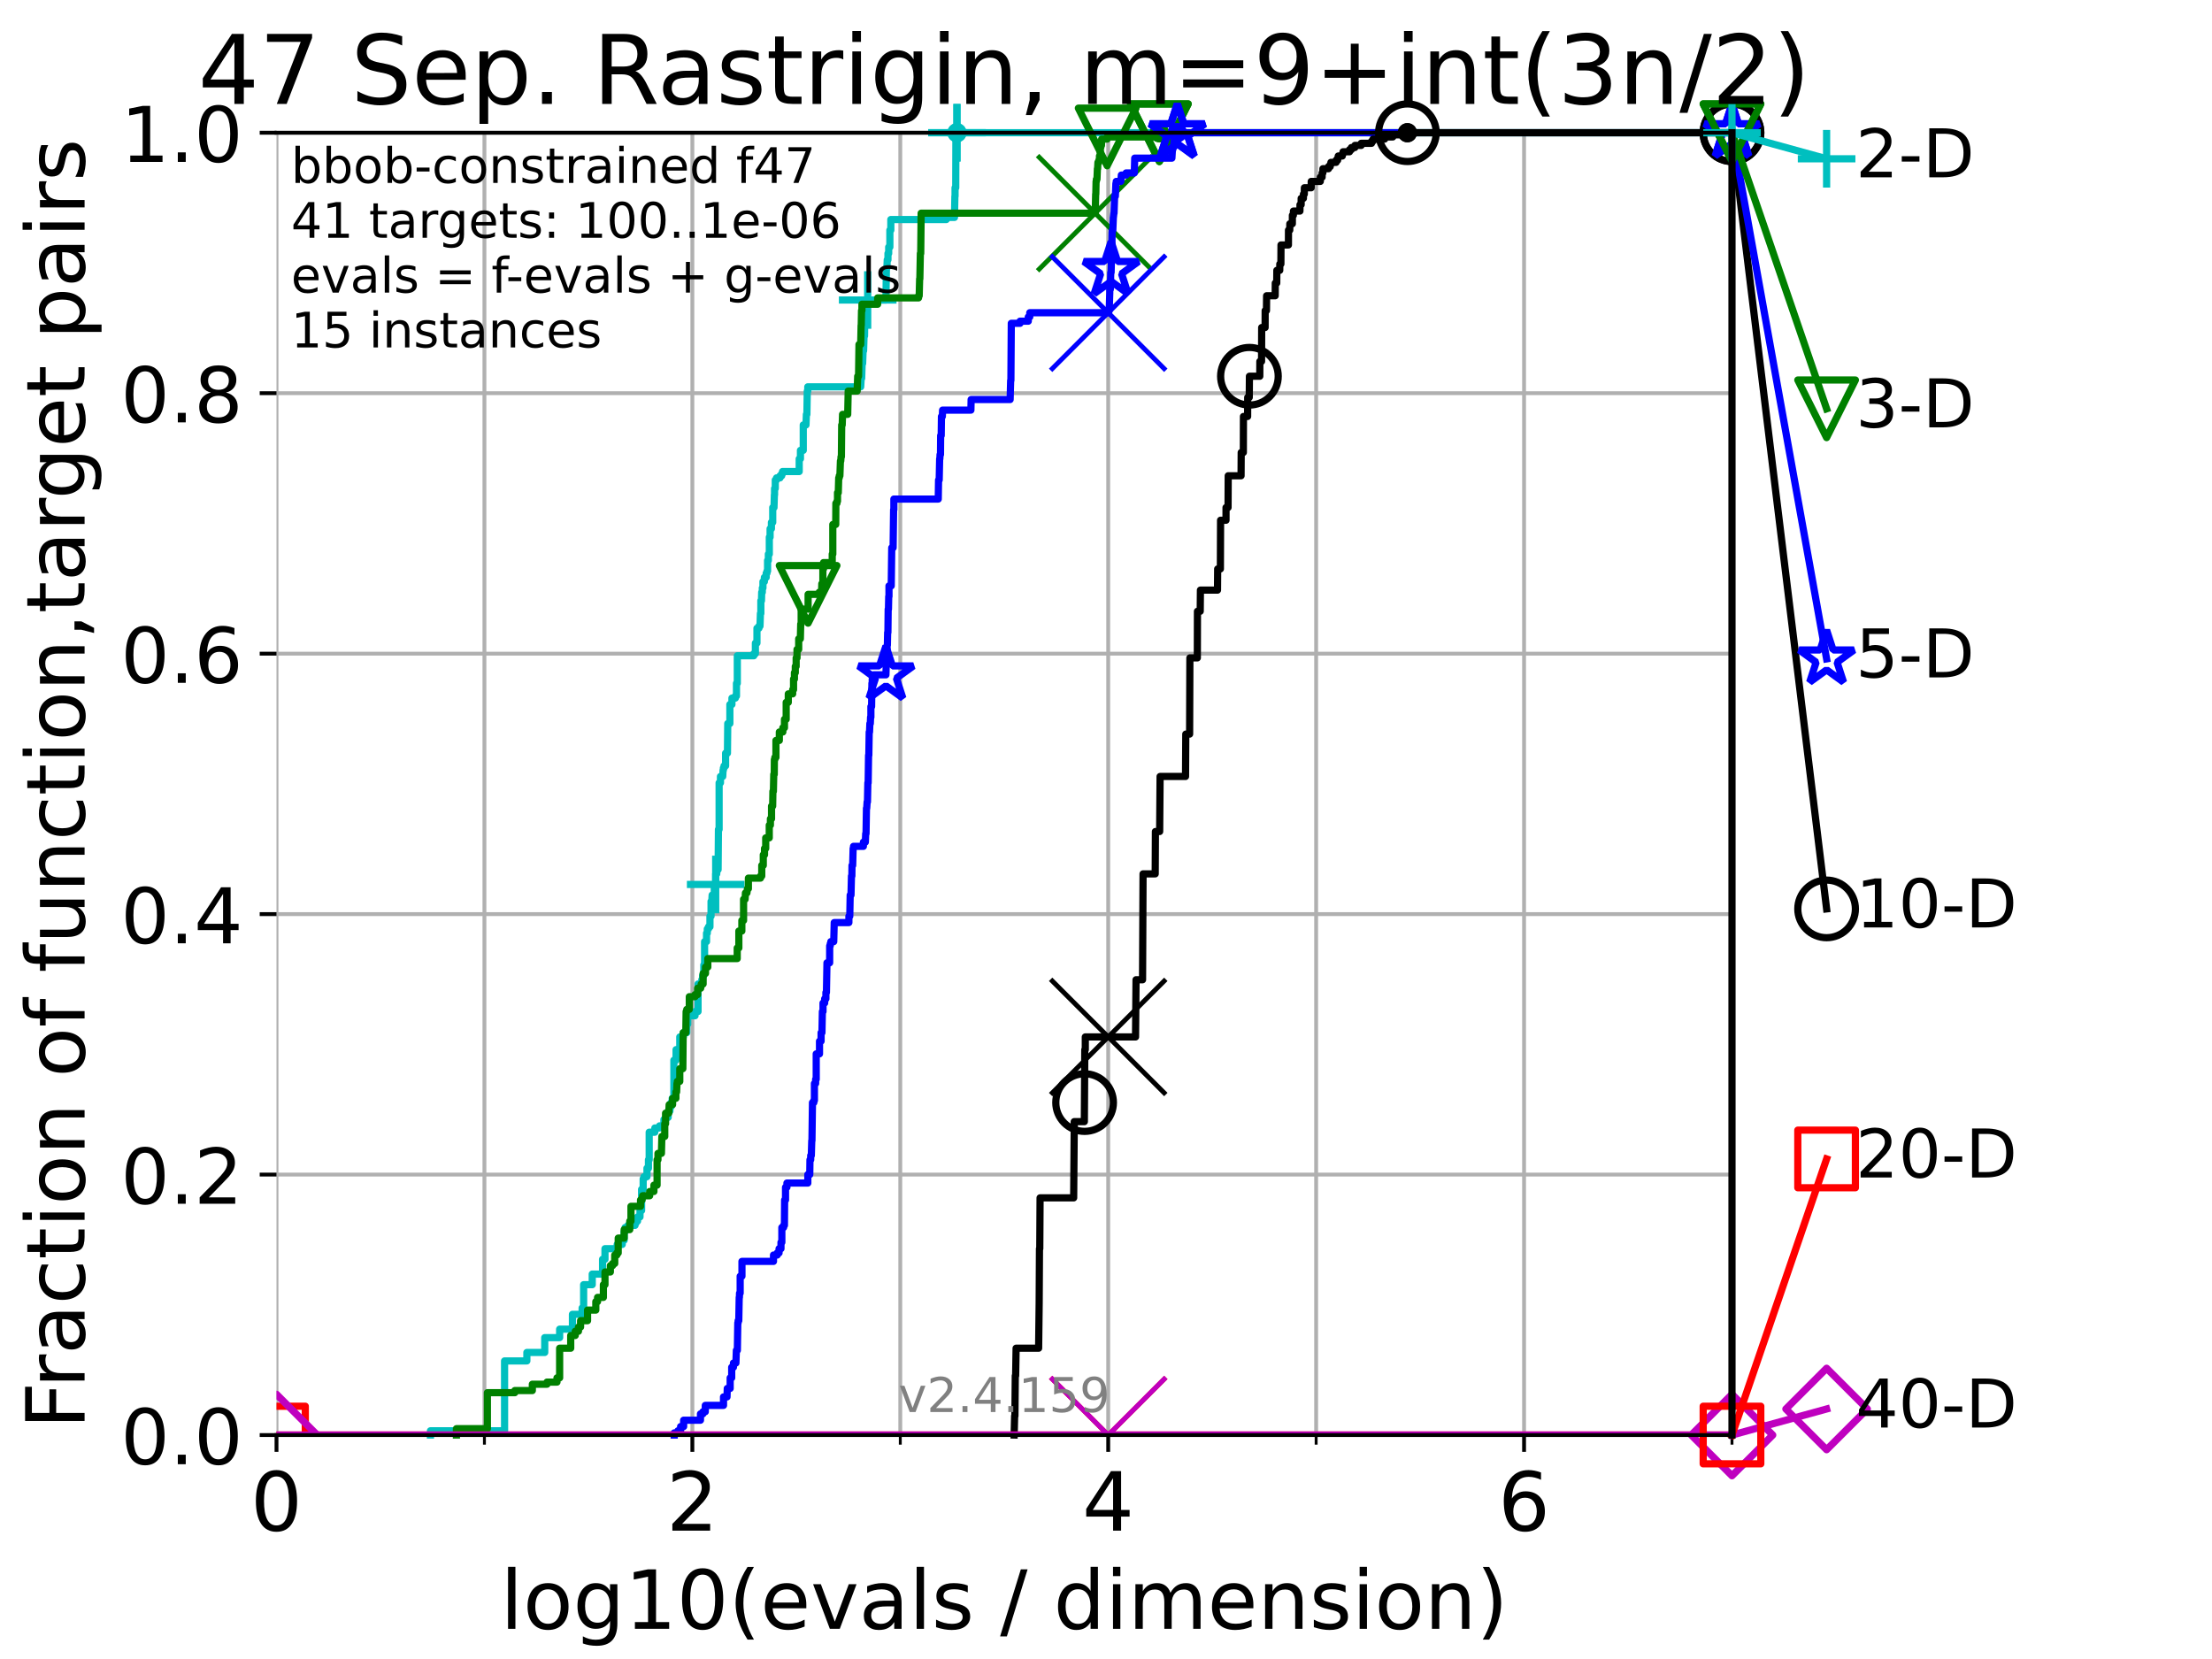 <?xml version="1.0" encoding="utf-8" standalone="no"?>
<!DOCTYPE svg PUBLIC "-//W3C//DTD SVG 1.1//EN"
  "http://www.w3.org/Graphics/SVG/1.1/DTD/svg11.dtd">
<!-- Created with matplotlib (https://matplotlib.org/) -->
<svg height="345.6pt" version="1.1" viewBox="0 0 460.8 345.6" width="460.8pt" xmlns="http://www.w3.org/2000/svg" xmlns:xlink="http://www.w3.org/1999/xlink">
 <defs>
  <style type="text/css">*{stroke-linecap:butt;stroke-linejoin:round;}</style>
 </defs>
 <g id="figure_1">
  <g id="patch_1">
   <path d="M 0 345.6 
L 460.8 345.6 
L 460.8 0 
L 0 0 
z
" style="fill:#ffffff;"/>
  </g>
  <g id="axes_1">
   <g id="patch_2">
    <path d="M 57.6 298.944 
L 360.806 298.944 
L 360.806 27.648 
L 57.6 27.648 
z
" style="fill:#ffffff;"/>
   </g>
   <g id="matplotlib.axis_1">
    <g id="xtick_1">
     <g id="line2d_1">
      <path clip-path="url(#pc7601de06a)" d="M 57.6 298.944 
L 57.6 27.648 
" style="fill:none;stroke:#b0b0b0;stroke-linecap:square;stroke-width:0.8;"/>
     </g>
     <g id="line2d_2">
      <defs>
       <path d="M 0 0 
L 0 3.5 
" id="m94e8aa5416" style="stroke:#000000;stroke-width:0.8;"/>
      </defs>
      <g>
       <use style="stroke:#000000;stroke-width:0.8;" x="57.6" xlink:href="#m94e8aa5416" y="298.944"/>
      </g>
     </g>
     <g id="text_1">
      <!-- 0 -->
      <g transform="translate(52.192 318.861)scale(0.17 -0.17)">
       <defs>
        <path d="M 31.781 66.406 
Q 24.172 66.406 20.328 58.906 
Q 16.5 51.422 16.5 36.375 
Q 16.5 21.391 20.328 13.891 
Q 24.172 6.391 31.781 6.391 
Q 39.453 6.391 43.281 13.891 
Q 47.125 21.391 47.125 36.375 
Q 47.125 51.422 43.281 58.906 
Q 39.453 66.406 31.781 66.406 
z
M 31.781 74.219 
Q 44.047 74.219 50.516 64.516 
Q 56.984 54.828 56.984 36.375 
Q 56.984 17.969 50.516 8.266 
Q 44.047 -1.422 31.781 -1.422 
Q 19.531 -1.422 13.062 8.266 
Q 6.594 17.969 6.594 36.375 
Q 6.594 54.828 13.062 64.516 
Q 19.531 74.219 31.781 74.219 
z
" id="DejaVuSans-48"/>
       </defs>
       <use xlink:href="#DejaVuSans-48"/>
      </g>
     </g>
    </g>
    <g id="xtick_2">
     <g id="line2d_3">
      <path clip-path="url(#pc7601de06a)" d="M 144.23 298.944 
L 144.23 27.648 
" style="fill:none;stroke:#b0b0b0;stroke-linecap:square;stroke-width:0.8;"/>
     </g>
     <g id="line2d_4">
      <g>
       <use style="stroke:#000000;stroke-width:0.8;" x="144.23" xlink:href="#m94e8aa5416" y="298.944"/>
      </g>
     </g>
     <g id="text_2">
      <!-- 2 -->
      <g transform="translate(138.822 318.861)scale(0.17 -0.17)">
       <defs>
        <path d="M 19.188 8.297 
L 53.609 8.297 
L 53.609 0 
L 7.328 0 
L 7.328 8.297 
Q 12.938 14.109 22.625 23.891 
Q 32.328 33.688 34.812 36.531 
Q 39.547 41.844 41.422 45.531 
Q 43.312 49.219 43.312 52.781 
Q 43.312 58.594 39.234 62.25 
Q 35.156 65.922 28.609 65.922 
Q 23.969 65.922 18.812 64.312 
Q 13.672 62.703 7.812 59.422 
L 7.812 69.391 
Q 13.766 71.781 18.938 73 
Q 24.125 74.219 28.422 74.219 
Q 39.75 74.219 46.484 68.547 
Q 53.219 62.891 53.219 53.422 
Q 53.219 48.922 51.531 44.891 
Q 49.859 40.875 45.406 35.406 
Q 44.188 33.984 37.641 27.219 
Q 31.109 20.453 19.188 8.297 
z
" id="DejaVuSans-50"/>
       </defs>
       <use xlink:href="#DejaVuSans-50"/>
      </g>
     </g>
    </g>
    <g id="xtick_3">
     <g id="line2d_5">
      <path clip-path="url(#pc7601de06a)" d="M 230.861 298.944 
L 230.861 27.648 
" style="fill:none;stroke:#b0b0b0;stroke-linecap:square;stroke-width:0.8;"/>
     </g>
     <g id="line2d_6">
      <g>
       <use style="stroke:#000000;stroke-width:0.8;" x="230.861" xlink:href="#m94e8aa5416" y="298.944"/>
      </g>
     </g>
     <g id="text_3">
      <!-- 4 -->
      <g transform="translate(225.453 318.861)scale(0.17 -0.17)">
       <defs>
        <path d="M 37.797 64.312 
L 12.891 25.391 
L 37.797 25.391 
z
M 35.203 72.906 
L 47.609 72.906 
L 47.609 25.391 
L 58.016 25.391 
L 58.016 17.188 
L 47.609 17.188 
L 47.609 0 
L 37.797 0 
L 37.797 17.188 
L 4.891 17.188 
L 4.891 26.703 
z
" id="DejaVuSans-52"/>
       </defs>
       <use xlink:href="#DejaVuSans-52"/>
      </g>
     </g>
    </g>
    <g id="xtick_4">
     <g id="line2d_7">
      <path clip-path="url(#pc7601de06a)" d="M 317.491 298.944 
L 317.491 27.648 
" style="fill:none;stroke:#b0b0b0;stroke-linecap:square;stroke-width:0.8;"/>
     </g>
     <g id="line2d_8">
      <g>
       <use style="stroke:#000000;stroke-width:0.8;" x="317.491" xlink:href="#m94e8aa5416" y="298.944"/>
      </g>
     </g>
     <g id="text_4">
      <!-- 6 -->
      <g transform="translate(312.083 318.861)scale(0.17 -0.17)">
       <defs>
        <path d="M 33.016 40.375 
Q 26.375 40.375 22.484 35.828 
Q 18.609 31.297 18.609 23.391 
Q 18.609 15.531 22.484 10.953 
Q 26.375 6.391 33.016 6.391 
Q 39.656 6.391 43.531 10.953 
Q 47.406 15.531 47.406 23.391 
Q 47.406 31.297 43.531 35.828 
Q 39.656 40.375 33.016 40.375 
z
M 52.594 71.297 
L 52.594 62.312 
Q 48.875 64.062 45.094 64.984 
Q 41.312 65.922 37.594 65.922 
Q 27.828 65.922 22.672 59.328 
Q 17.531 52.734 16.797 39.406 
Q 19.672 43.656 24.016 45.922 
Q 28.375 48.188 33.594 48.188 
Q 44.578 48.188 50.953 41.516 
Q 57.328 34.859 57.328 23.391 
Q 57.328 12.156 50.688 5.359 
Q 44.047 -1.422 33.016 -1.422 
Q 20.359 -1.422 13.672 8.266 
Q 6.984 17.969 6.984 36.375 
Q 6.984 53.656 15.188 63.938 
Q 23.391 74.219 37.203 74.219 
Q 40.922 74.219 44.703 73.484 
Q 48.484 72.75 52.594 71.297 
z
" id="DejaVuSans-54"/>
       </defs>
       <use xlink:href="#DejaVuSans-54"/>
      </g>
     </g>
    </g>
    <g id="xtick_5">
     <g id="line2d_9">
      <path clip-path="url(#pc7601de06a)" d="M 100.915 298.944 
L 100.915 27.648 
" style="fill:none;stroke:#b0b0b0;stroke-linecap:square;stroke-width:0.8;"/>
     </g>
     <g id="line2d_10">
      <defs>
       <path d="M 0 0 
L 0 2 
" id="ma448e44e6a" style="stroke:#000000;stroke-width:0.6;"/>
      </defs>
      <g>
       <use style="stroke:#000000;stroke-width:0.6;" x="100.915" xlink:href="#ma448e44e6a" y="298.944"/>
      </g>
     </g>
    </g>
    <g id="xtick_6">
     <g id="line2d_11">
      <path clip-path="url(#pc7601de06a)" d="M 187.546 298.944 
L 187.546 27.648 
" style="fill:none;stroke:#b0b0b0;stroke-linecap:square;stroke-width:0.8;"/>
     </g>
     <g id="line2d_12">
      <g>
       <use style="stroke:#000000;stroke-width:0.6;" x="187.546" xlink:href="#ma448e44e6a" y="298.944"/>
      </g>
     </g>
    </g>
    <g id="xtick_7">
     <g id="line2d_13">
      <path clip-path="url(#pc7601de06a)" d="M 274.176 298.944 
L 274.176 27.648 
" style="fill:none;stroke:#b0b0b0;stroke-linecap:square;stroke-width:0.8;"/>
     </g>
     <g id="line2d_14">
      <g>
       <use style="stroke:#000000;stroke-width:0.6;" x="274.176" xlink:href="#ma448e44e6a" y="298.944"/>
      </g>
     </g>
    </g>
    <g id="xtick_8">
     <g id="line2d_15">
      <path clip-path="url(#pc7601de06a)" d="M 360.806 298.944 
L 360.806 27.648 
" style="fill:none;stroke:#b0b0b0;stroke-linecap:square;stroke-width:0.8;"/>
     </g>
     <g id="line2d_16">
      <g>
       <use style="stroke:#000000;stroke-width:0.6;" x="360.806" xlink:href="#ma448e44e6a" y="298.944"/>
      </g>
     </g>
    </g>
    <g id="text_5">
     <!-- log10(evals / dimension) -->
     <g transform="translate(104.239 339.314)scale(0.17 -0.17)">
      <defs>
       <path d="M 9.422 75.984 
L 18.406 75.984 
L 18.406 0 
L 9.422 0 
z
" id="DejaVuSans-108"/>
       <path d="M 30.609 48.391 
Q 23.391 48.391 19.188 42.75 
Q 14.984 37.109 14.984 27.297 
Q 14.984 17.484 19.156 11.844 
Q 23.344 6.203 30.609 6.203 
Q 37.797 6.203 41.984 11.859 
Q 46.188 17.531 46.188 27.297 
Q 46.188 37.016 41.984 42.703 
Q 37.797 48.391 30.609 48.391 
z
M 30.609 56 
Q 42.328 56 49.016 48.375 
Q 55.719 40.766 55.719 27.297 
Q 55.719 13.875 49.016 6.219 
Q 42.328 -1.422 30.609 -1.422 
Q 18.844 -1.422 12.172 6.219 
Q 5.516 13.875 5.516 27.297 
Q 5.516 40.766 12.172 48.375 
Q 18.844 56 30.609 56 
z
" id="DejaVuSans-111"/>
       <path d="M 45.406 27.984 
Q 45.406 37.75 41.375 43.109 
Q 37.359 48.484 30.078 48.484 
Q 22.859 48.484 18.828 43.109 
Q 14.797 37.75 14.797 27.984 
Q 14.797 18.266 18.828 12.891 
Q 22.859 7.516 30.078 7.516 
Q 37.359 7.516 41.375 12.891 
Q 45.406 18.266 45.406 27.984 
z
M 54.391 6.781 
Q 54.391 -7.172 48.188 -13.984 
Q 42 -20.797 29.203 -20.797 
Q 24.469 -20.797 20.266 -20.094 
Q 16.062 -19.391 12.109 -17.922 
L 12.109 -9.188 
Q 16.062 -11.328 19.922 -12.344 
Q 23.781 -13.375 27.781 -13.375 
Q 36.625 -13.375 41.016 -8.766 
Q 45.406 -4.156 45.406 5.172 
L 45.406 9.625 
Q 42.625 4.781 38.281 2.391 
Q 33.938 0 27.875 0 
Q 17.828 0 11.672 7.656 
Q 5.516 15.328 5.516 27.984 
Q 5.516 40.672 11.672 48.328 
Q 17.828 56 27.875 56 
Q 33.938 56 38.281 53.609 
Q 42.625 51.219 45.406 46.391 
L 45.406 54.688 
L 54.391 54.688 
z
" id="DejaVuSans-103"/>
       <path d="M 12.406 8.297 
L 28.516 8.297 
L 28.516 63.922 
L 10.984 60.406 
L 10.984 69.391 
L 28.422 72.906 
L 38.281 72.906 
L 38.281 8.297 
L 54.391 8.297 
L 54.391 0 
L 12.406 0 
z
" id="DejaVuSans-49"/>
       <path d="M 31 75.875 
Q 24.469 64.656 21.281 53.656 
Q 18.109 42.672 18.109 31.391 
Q 18.109 20.125 21.312 9.062 
Q 24.516 -2 31 -13.188 
L 23.188 -13.188 
Q 15.875 -1.703 12.234 9.375 
Q 8.594 20.453 8.594 31.391 
Q 8.594 42.281 12.203 53.312 
Q 15.828 64.359 23.188 75.875 
z
" id="DejaVuSans-40"/>
       <path d="M 56.203 29.594 
L 56.203 25.203 
L 14.891 25.203 
Q 15.484 15.922 20.484 11.062 
Q 25.484 6.203 34.422 6.203 
Q 39.594 6.203 44.453 7.469 
Q 49.312 8.734 54.109 11.281 
L 54.109 2.781 
Q 49.266 0.734 44.188 -0.344 
Q 39.109 -1.422 33.891 -1.422 
Q 20.797 -1.422 13.156 6.188 
Q 5.516 13.812 5.516 26.812 
Q 5.516 40.234 12.766 48.109 
Q 20.016 56 32.328 56 
Q 43.359 56 49.781 48.891 
Q 56.203 41.797 56.203 29.594 
z
M 47.219 32.234 
Q 47.125 39.594 43.094 43.984 
Q 39.062 48.391 32.422 48.391 
Q 24.906 48.391 20.391 44.141 
Q 15.875 39.891 15.188 32.172 
z
" id="DejaVuSans-101"/>
       <path d="M 2.984 54.688 
L 12.5 54.688 
L 29.594 8.797 
L 46.688 54.688 
L 56.203 54.688 
L 35.688 0 
L 23.484 0 
z
" id="DejaVuSans-118"/>
       <path d="M 34.281 27.484 
Q 23.391 27.484 19.188 25 
Q 14.984 22.516 14.984 16.5 
Q 14.984 11.719 18.141 8.906 
Q 21.297 6.109 26.703 6.109 
Q 34.188 6.109 38.703 11.406 
Q 43.219 16.703 43.219 25.484 
L 43.219 27.484 
z
M 52.203 31.203 
L 52.203 0 
L 43.219 0 
L 43.219 8.297 
Q 40.141 3.328 35.547 0.953 
Q 30.953 -1.422 24.312 -1.422 
Q 15.922 -1.422 10.953 3.297 
Q 6 8.016 6 15.922 
Q 6 25.141 12.172 29.828 
Q 18.359 34.516 30.609 34.516 
L 43.219 34.516 
L 43.219 35.406 
Q 43.219 41.609 39.141 45 
Q 35.062 48.391 27.688 48.391 
Q 23 48.391 18.547 47.266 
Q 14.109 46.141 10.016 43.891 
L 10.016 52.203 
Q 14.938 54.109 19.578 55.047 
Q 24.219 56 28.609 56 
Q 40.484 56 46.344 49.844 
Q 52.203 43.703 52.203 31.203 
z
" id="DejaVuSans-97"/>
       <path d="M 44.281 53.078 
L 44.281 44.578 
Q 40.484 46.531 36.375 47.5 
Q 32.281 48.484 27.875 48.484 
Q 21.188 48.484 17.844 46.438 
Q 14.5 44.391 14.5 40.281 
Q 14.5 37.156 16.891 35.375 
Q 19.281 33.594 26.516 31.984 
L 29.594 31.297 
Q 39.156 29.25 43.188 25.516 
Q 47.219 21.781 47.219 15.094 
Q 47.219 7.469 41.188 3.016 
Q 35.156 -1.422 24.609 -1.422 
Q 20.219 -1.422 15.453 -0.562 
Q 10.688 0.297 5.422 2 
L 5.422 11.281 
Q 10.406 8.688 15.234 7.391 
Q 20.062 6.109 24.812 6.109 
Q 31.156 6.109 34.562 8.281 
Q 37.984 10.453 37.984 14.406 
Q 37.984 18.062 35.516 20.016 
Q 33.062 21.969 24.703 23.781 
L 21.578 24.516 
Q 13.234 26.266 9.516 29.906 
Q 5.812 33.547 5.812 39.891 
Q 5.812 47.609 11.281 51.797 
Q 16.75 56 26.812 56 
Q 31.781 56 36.172 55.266 
Q 40.578 54.547 44.281 53.078 
z
" id="DejaVuSans-115"/>
       <path id="DejaVuSans-32"/>
       <path d="M 25.391 72.906 
L 33.688 72.906 
L 8.297 -9.281 
L 0 -9.281 
z
" id="DejaVuSans-47"/>
       <path d="M 45.406 46.391 
L 45.406 75.984 
L 54.391 75.984 
L 54.391 0 
L 45.406 0 
L 45.406 8.203 
Q 42.578 3.328 38.25 0.953 
Q 33.938 -1.422 27.875 -1.422 
Q 17.969 -1.422 11.734 6.484 
Q 5.516 14.406 5.516 27.297 
Q 5.516 40.188 11.734 48.094 
Q 17.969 56 27.875 56 
Q 33.938 56 38.25 53.625 
Q 42.578 51.266 45.406 46.391 
z
M 14.797 27.297 
Q 14.797 17.391 18.875 11.75 
Q 22.953 6.109 30.078 6.109 
Q 37.203 6.109 41.297 11.75 
Q 45.406 17.391 45.406 27.297 
Q 45.406 37.203 41.297 42.844 
Q 37.203 48.484 30.078 48.484 
Q 22.953 48.484 18.875 42.844 
Q 14.797 37.203 14.797 27.297 
z
" id="DejaVuSans-100"/>
       <path d="M 9.422 54.688 
L 18.406 54.688 
L 18.406 0 
L 9.422 0 
z
M 9.422 75.984 
L 18.406 75.984 
L 18.406 64.594 
L 9.422 64.594 
z
" id="DejaVuSans-105"/>
       <path d="M 52 44.188 
Q 55.375 50.25 60.062 53.125 
Q 64.75 56 71.094 56 
Q 79.641 56 84.281 50.016 
Q 88.922 44.047 88.922 33.016 
L 88.922 0 
L 79.891 0 
L 79.891 32.719 
Q 79.891 40.578 77.094 44.375 
Q 74.312 48.188 68.609 48.188 
Q 61.625 48.188 57.562 43.547 
Q 53.516 38.922 53.516 30.906 
L 53.516 0 
L 44.484 0 
L 44.484 32.719 
Q 44.484 40.625 41.703 44.406 
Q 38.922 48.188 33.109 48.188 
Q 26.219 48.188 22.156 43.531 
Q 18.109 38.875 18.109 30.906 
L 18.109 0 
L 9.078 0 
L 9.078 54.688 
L 18.109 54.688 
L 18.109 46.188 
Q 21.188 51.219 25.484 53.609 
Q 29.781 56 35.688 56 
Q 41.656 56 45.828 52.969 
Q 50 49.953 52 44.188 
z
" id="DejaVuSans-109"/>
       <path d="M 54.891 33.016 
L 54.891 0 
L 45.906 0 
L 45.906 32.719 
Q 45.906 40.484 42.875 44.328 
Q 39.844 48.188 33.797 48.188 
Q 26.516 48.188 22.312 43.547 
Q 18.109 38.922 18.109 30.906 
L 18.109 0 
L 9.078 0 
L 9.078 54.688 
L 18.109 54.688 
L 18.109 46.188 
Q 21.344 51.125 25.703 53.562 
Q 30.078 56 35.797 56 
Q 45.219 56 50.047 50.172 
Q 54.891 44.344 54.891 33.016 
z
" id="DejaVuSans-110"/>
       <path d="M 8.016 75.875 
L 15.828 75.875 
Q 23.141 64.359 26.781 53.312 
Q 30.422 42.281 30.422 31.391 
Q 30.422 20.453 26.781 9.375 
Q 23.141 -1.703 15.828 -13.188 
L 8.016 -13.188 
Q 14.5 -2 17.703 9.062 
Q 20.906 20.125 20.906 31.391 
Q 20.906 42.672 17.703 53.656 
Q 14.5 64.656 8.016 75.875 
z
" id="DejaVuSans-41"/>
      </defs>
      <use xlink:href="#DejaVuSans-108"/>
      <use x="27.783" xlink:href="#DejaVuSans-111"/>
      <use x="88.965" xlink:href="#DejaVuSans-103"/>
      <use x="152.441" xlink:href="#DejaVuSans-49"/>
      <use x="216.064" xlink:href="#DejaVuSans-48"/>
      <use x="279.688" xlink:href="#DejaVuSans-40"/>
      <use x="318.701" xlink:href="#DejaVuSans-101"/>
      <use x="380.225" xlink:href="#DejaVuSans-118"/>
      <use x="439.404" xlink:href="#DejaVuSans-97"/>
      <use x="500.684" xlink:href="#DejaVuSans-108"/>
      <use x="528.467" xlink:href="#DejaVuSans-115"/>
      <use x="580.566" xlink:href="#DejaVuSans-32"/>
      <use x="612.354" xlink:href="#DejaVuSans-47"/>
      <use x="646.045" xlink:href="#DejaVuSans-32"/>
      <use x="677.832" xlink:href="#DejaVuSans-100"/>
      <use x="741.309" xlink:href="#DejaVuSans-105"/>
      <use x="769.092" xlink:href="#DejaVuSans-109"/>
      <use x="866.504" xlink:href="#DejaVuSans-101"/>
      <use x="928.027" xlink:href="#DejaVuSans-110"/>
      <use x="991.406" xlink:href="#DejaVuSans-115"/>
      <use x="1043.506" xlink:href="#DejaVuSans-105"/>
      <use x="1071.289" xlink:href="#DejaVuSans-111"/>
      <use x="1132.471" xlink:href="#DejaVuSans-110"/>
      <use x="1195.85" xlink:href="#DejaVuSans-41"/>
     </g>
    </g>
   </g>
   <g id="matplotlib.axis_2">
    <g id="ytick_1">
     <g id="line2d_17">
      <path clip-path="url(#pc7601de06a)" d="M 57.6 298.944 
L 360.806 298.944 
" style="fill:none;stroke:#b0b0b0;stroke-linecap:square;stroke-width:0.8;"/>
     </g>
     <g id="line2d_18">
      <defs>
       <path d="M 0 0 
L -3.5 0 
" id="m06a042b9e8" style="stroke:#000000;stroke-width:0.8;"/>
      </defs>
      <g>
       <use style="stroke:#000000;stroke-width:0.8;" x="57.6" xlink:href="#m06a042b9e8" y="298.944"/>
      </g>
     </g>
     <g id="text_6">
      <!-- 0.0 -->
      <g transform="translate(25.155 305.023)scale(0.16 -0.16)">
       <defs>
        <path d="M 10.688 12.406 
L 21 12.406 
L 21 0 
L 10.688 0 
z
" id="DejaVuSans-46"/>
       </defs>
       <use xlink:href="#DejaVuSans-48"/>
       <use x="63.623" xlink:href="#DejaVuSans-46"/>
       <use x="95.41" xlink:href="#DejaVuSans-48"/>
      </g>
     </g>
    </g>
    <g id="ytick_2">
     <g id="line2d_19">
      <path clip-path="url(#pc7601de06a)" d="M 57.6 244.685 
L 360.806 244.685 
" style="fill:none;stroke:#b0b0b0;stroke-linecap:square;stroke-width:0.8;"/>
     </g>
     <g id="line2d_20">
      <g>
       <use style="stroke:#000000;stroke-width:0.8;" x="57.6" xlink:href="#m06a042b9e8" y="244.685"/>
      </g>
     </g>
     <g id="text_7">
      <!-- 0.2 -->
      <g transform="translate(25.155 250.764)scale(0.16 -0.16)">
       <use xlink:href="#DejaVuSans-48"/>
       <use x="63.623" xlink:href="#DejaVuSans-46"/>
       <use x="95.41" xlink:href="#DejaVuSans-50"/>
      </g>
     </g>
    </g>
    <g id="ytick_3">
     <g id="line2d_21">
      <path clip-path="url(#pc7601de06a)" d="M 57.6 190.426 
L 360.806 190.426 
" style="fill:none;stroke:#b0b0b0;stroke-linecap:square;stroke-width:0.8;"/>
     </g>
     <g id="line2d_22">
      <g>
       <use style="stroke:#000000;stroke-width:0.8;" x="57.6" xlink:href="#m06a042b9e8" y="190.426"/>
      </g>
     </g>
     <g id="text_8">
      <!-- 0.4 -->
      <g transform="translate(25.155 196.504)scale(0.16 -0.16)">
       <use xlink:href="#DejaVuSans-48"/>
       <use x="63.623" xlink:href="#DejaVuSans-46"/>
       <use x="95.41" xlink:href="#DejaVuSans-52"/>
      </g>
     </g>
    </g>
    <g id="ytick_4">
     <g id="line2d_23">
      <path clip-path="url(#pc7601de06a)" d="M 57.6 136.166 
L 360.806 136.166 
" style="fill:none;stroke:#b0b0b0;stroke-linecap:square;stroke-width:0.8;"/>
     </g>
     <g id="line2d_24">
      <g>
       <use style="stroke:#000000;stroke-width:0.8;" x="57.6" xlink:href="#m06a042b9e8" y="136.166"/>
      </g>
     </g>
     <g id="text_9">
      <!-- 0.6 -->
      <g transform="translate(25.155 142.245)scale(0.16 -0.16)">
       <use xlink:href="#DejaVuSans-48"/>
       <use x="63.623" xlink:href="#DejaVuSans-46"/>
       <use x="95.41" xlink:href="#DejaVuSans-54"/>
      </g>
     </g>
    </g>
    <g id="ytick_5">
     <g id="line2d_25">
      <path clip-path="url(#pc7601de06a)" d="M 57.6 81.907 
L 360.806 81.907 
" style="fill:none;stroke:#b0b0b0;stroke-linecap:square;stroke-width:0.8;"/>
     </g>
     <g id="line2d_26">
      <g>
       <use style="stroke:#000000;stroke-width:0.8;" x="57.6" xlink:href="#m06a042b9e8" y="81.907"/>
      </g>
     </g>
     <g id="text_10">
      <!-- 0.8 -->
      <g transform="translate(25.155 87.986)scale(0.16 -0.16)">
       <defs>
        <path d="M 31.781 34.625 
Q 24.75 34.625 20.719 30.859 
Q 16.703 27.094 16.703 20.516 
Q 16.703 13.922 20.719 10.156 
Q 24.75 6.391 31.781 6.391 
Q 38.812 6.391 42.859 10.172 
Q 46.922 13.969 46.922 20.516 
Q 46.922 27.094 42.891 30.859 
Q 38.875 34.625 31.781 34.625 
z
M 21.922 38.812 
Q 15.578 40.375 12.031 44.719 
Q 8.5 49.078 8.5 55.328 
Q 8.5 64.062 14.719 69.141 
Q 20.953 74.219 31.781 74.219 
Q 42.672 74.219 48.875 69.141 
Q 55.078 64.062 55.078 55.328 
Q 55.078 49.078 51.531 44.719 
Q 48 40.375 41.703 38.812 
Q 48.828 37.156 52.797 32.312 
Q 56.781 27.484 56.781 20.516 
Q 56.781 9.906 50.312 4.234 
Q 43.844 -1.422 31.781 -1.422 
Q 19.734 -1.422 13.25 4.234 
Q 6.781 9.906 6.781 20.516 
Q 6.781 27.484 10.781 32.312 
Q 14.797 37.156 21.922 38.812 
z
M 18.312 54.391 
Q 18.312 48.734 21.844 45.562 
Q 25.391 42.391 31.781 42.391 
Q 38.141 42.391 41.719 45.562 
Q 45.312 48.734 45.312 54.391 
Q 45.312 60.062 41.719 63.234 
Q 38.141 66.406 31.781 66.406 
Q 25.391 66.406 21.844 63.234 
Q 18.312 60.062 18.312 54.391 
z
" id="DejaVuSans-56"/>
       </defs>
       <use xlink:href="#DejaVuSans-48"/>
       <use x="63.623" xlink:href="#DejaVuSans-46"/>
       <use x="95.41" xlink:href="#DejaVuSans-56"/>
      </g>
     </g>
    </g>
    <g id="ytick_6">
     <g id="line2d_27">
      <path clip-path="url(#pc7601de06a)" d="M 57.6 27.648 
L 360.806 27.648 
" style="fill:none;stroke:#b0b0b0;stroke-linecap:square;stroke-width:0.8;"/>
     </g>
     <g id="line2d_28">
      <g>
       <use style="stroke:#000000;stroke-width:0.8;" x="57.6" xlink:href="#m06a042b9e8" y="27.648"/>
      </g>
     </g>
     <g id="text_11">
      <!-- 1.0 -->
      <g transform="translate(25.155 33.727)scale(0.16 -0.16)">
       <use xlink:href="#DejaVuSans-49"/>
       <use x="63.623" xlink:href="#DejaVuSans-46"/>
       <use x="95.41" xlink:href="#DejaVuSans-48"/>
      </g>
     </g>
    </g>
    <g id="text_12">
     <!-- Fraction of function,target pairs -->
     <g transform="translate(17.62 297.681)rotate(-90)scale(0.17 -0.17)">
      <defs>
       <path d="M 9.812 72.906 
L 51.703 72.906 
L 51.703 64.594 
L 19.672 64.594 
L 19.672 43.109 
L 48.578 43.109 
L 48.578 34.812 
L 19.672 34.812 
L 19.672 0 
L 9.812 0 
z
" id="DejaVuSans-70"/>
       <path d="M 41.109 46.297 
Q 39.594 47.172 37.812 47.578 
Q 36.031 48 33.891 48 
Q 26.266 48 22.188 43.047 
Q 18.109 38.094 18.109 28.812 
L 18.109 0 
L 9.078 0 
L 9.078 54.688 
L 18.109 54.688 
L 18.109 46.188 
Q 20.953 51.172 25.484 53.578 
Q 30.031 56 36.531 56 
Q 37.453 56 38.578 55.875 
Q 39.703 55.766 41.062 55.516 
z
" id="DejaVuSans-114"/>
       <path d="M 48.781 52.594 
L 48.781 44.188 
Q 44.969 46.297 41.141 47.344 
Q 37.312 48.391 33.406 48.391 
Q 24.656 48.391 19.812 42.844 
Q 14.984 37.312 14.984 27.297 
Q 14.984 17.281 19.812 11.734 
Q 24.656 6.203 33.406 6.203 
Q 37.312 6.203 41.141 7.25 
Q 44.969 8.297 48.781 10.406 
L 48.781 2.094 
Q 45.016 0.344 40.984 -0.531 
Q 36.969 -1.422 32.422 -1.422 
Q 20.062 -1.422 12.781 6.344 
Q 5.516 14.109 5.516 27.297 
Q 5.516 40.672 12.859 48.328 
Q 20.219 56 33.016 56 
Q 37.156 56 41.109 55.141 
Q 45.062 54.297 48.781 52.594 
z
" id="DejaVuSans-99"/>
       <path d="M 18.312 70.219 
L 18.312 54.688 
L 36.812 54.688 
L 36.812 47.703 
L 18.312 47.703 
L 18.312 18.016 
Q 18.312 11.328 20.141 9.422 
Q 21.969 7.516 27.594 7.516 
L 36.812 7.516 
L 36.812 0 
L 27.594 0 
Q 17.188 0 13.234 3.875 
Q 9.281 7.766 9.281 18.016 
L 9.281 47.703 
L 2.688 47.703 
L 2.688 54.688 
L 9.281 54.688 
L 9.281 70.219 
z
" id="DejaVuSans-116"/>
       <path d="M 37.109 75.984 
L 37.109 68.5 
L 28.516 68.5 
Q 23.688 68.5 21.797 66.547 
Q 19.922 64.594 19.922 59.516 
L 19.922 54.688 
L 34.719 54.688 
L 34.719 47.703 
L 19.922 47.703 
L 19.922 0 
L 10.891 0 
L 10.891 47.703 
L 2.297 47.703 
L 2.297 54.688 
L 10.891 54.688 
L 10.891 58.5 
Q 10.891 67.625 15.141 71.797 
Q 19.391 75.984 28.609 75.984 
z
" id="DejaVuSans-102"/>
       <path d="M 8.5 21.578 
L 8.5 54.688 
L 17.484 54.688 
L 17.484 21.922 
Q 17.484 14.156 20.5 10.266 
Q 23.531 6.391 29.594 6.391 
Q 36.859 6.391 41.078 11.031 
Q 45.312 15.672 45.312 23.688 
L 45.312 54.688 
L 54.297 54.688 
L 54.297 0 
L 45.312 0 
L 45.312 8.406 
Q 42.047 3.422 37.719 1 
Q 33.406 -1.422 27.688 -1.422 
Q 18.266 -1.422 13.375 4.438 
Q 8.5 10.297 8.5 21.578 
z
M 31.109 56 
z
" id="DejaVuSans-117"/>
       <path d="M 11.719 12.406 
L 22.016 12.406 
L 22.016 4 
L 14.016 -11.625 
L 7.719 -11.625 
L 11.719 4 
z
" id="DejaVuSans-44"/>
       <path d="M 18.109 8.203 
L 18.109 -20.797 
L 9.078 -20.797 
L 9.078 54.688 
L 18.109 54.688 
L 18.109 46.391 
Q 20.953 51.266 25.266 53.625 
Q 29.594 56 35.594 56 
Q 45.562 56 51.781 48.094 
Q 58.016 40.188 58.016 27.297 
Q 58.016 14.406 51.781 6.484 
Q 45.562 -1.422 35.594 -1.422 
Q 29.594 -1.422 25.266 0.953 
Q 20.953 3.328 18.109 8.203 
z
M 48.688 27.297 
Q 48.688 37.203 44.609 42.844 
Q 40.531 48.484 33.406 48.484 
Q 26.266 48.484 22.188 42.844 
Q 18.109 37.203 18.109 27.297 
Q 18.109 17.391 22.188 11.75 
Q 26.266 6.109 33.406 6.109 
Q 40.531 6.109 44.609 11.75 
Q 48.688 17.391 48.688 27.297 
z
" id="DejaVuSans-112"/>
      </defs>
      <use xlink:href="#DejaVuSans-70"/>
      <use x="50.27" xlink:href="#DejaVuSans-114"/>
      <use x="91.383" xlink:href="#DejaVuSans-97"/>
      <use x="152.662" xlink:href="#DejaVuSans-99"/>
      <use x="207.643" xlink:href="#DejaVuSans-116"/>
      <use x="246.852" xlink:href="#DejaVuSans-105"/>
      <use x="274.635" xlink:href="#DejaVuSans-111"/>
      <use x="335.816" xlink:href="#DejaVuSans-110"/>
      <use x="399.195" xlink:href="#DejaVuSans-32"/>
      <use x="430.982" xlink:href="#DejaVuSans-111"/>
      <use x="492.164" xlink:href="#DejaVuSans-102"/>
      <use x="527.369" xlink:href="#DejaVuSans-32"/>
      <use x="559.156" xlink:href="#DejaVuSans-102"/>
      <use x="594.361" xlink:href="#DejaVuSans-117"/>
      <use x="657.74" xlink:href="#DejaVuSans-110"/>
      <use x="721.119" xlink:href="#DejaVuSans-99"/>
      <use x="776.1" xlink:href="#DejaVuSans-116"/>
      <use x="815.309" xlink:href="#DejaVuSans-105"/>
      <use x="843.092" xlink:href="#DejaVuSans-111"/>
      <use x="904.273" xlink:href="#DejaVuSans-110"/>
      <use x="967.652" xlink:href="#DejaVuSans-44"/>
      <use x="999.439" xlink:href="#DejaVuSans-116"/>
      <use x="1038.648" xlink:href="#DejaVuSans-97"/>
      <use x="1099.928" xlink:href="#DejaVuSans-114"/>
      <use x="1139.291" xlink:href="#DejaVuSans-103"/>
      <use x="1202.768" xlink:href="#DejaVuSans-101"/>
      <use x="1264.291" xlink:href="#DejaVuSans-116"/>
      <use x="1303.5" xlink:href="#DejaVuSans-32"/>
      <use x="1335.287" xlink:href="#DejaVuSans-112"/>
      <use x="1398.764" xlink:href="#DejaVuSans-97"/>
      <use x="1460.043" xlink:href="#DejaVuSans-105"/>
      <use x="1487.826" xlink:href="#DejaVuSans-114"/>
      <use x="1528.939" xlink:href="#DejaVuSans-115"/>
     </g>
    </g>
   </g>
   <g id="line2d_29">
    <defs>
     <path d="M 0 1.5 
C 0.398 1.5 0.779 1.342 1.061 1.061 
C 1.342 0.779 1.5 0.398 1.5 0 
C 1.5 -0.398 1.342 -0.779 1.061 -1.061 
C 0.779 -1.342 0.398 -1.5 0 -1.5 
C -0.398 -1.5 -0.779 -1.342 -1.061 -1.061 
C -1.342 -0.779 -1.5 -0.398 -1.5 0 
C -1.5 0.398 -1.342 0.779 -1.061 1.061 
C -0.779 1.342 -0.398 1.5 0 1.5 
z
" id="m9e6dc5451a" style="stroke:#00bfbf;"/>
    </defs>
    <g>
     <use style="fill:#00bfbf;stroke:#00bfbf;" x="199.351" xlink:href="#m9e6dc5451a" y="27.648"/>
     <use style="fill:#00bfbf;stroke:#00bfbf;" x="199.351" xlink:href="#m9e6dc5451a" y="27.648"/>
    </g>
   </g>
   <g id="line2d_30">
    <path d="M 89.669 298.944 
L 89.669 298.062 
L 105.113 298.062 
L 105.113 283.504 
L 109.757 283.504 
L 109.757 281.74 
L 113.478 281.74 
L 113.478 278.652 
L 116.584 278.652 
L 116.584 276.887 
L 119.248 276.887 
L 119.248 273.799 
L 121.266 273.799 
L 121.266 272.476 
L 121.582 272.476 
L 121.582 267.624 
L 123.375 267.624 
L 123.375 265.418 
L 125.527 265.418 
L 125.527 262.33 
L 126.029 262.33 
L 126.029 260.124 
L 128.571 260.124 
L 128.571 259.242 
L 129.623 259.242 
L 129.623 258.36 
L 130.027 258.36 
L 130.027 256.595 
L 130.226 256.595 
L 130.226 255.713 
L 130.811 255.713 
L 130.811 255.272 
L 132.287 255.272 
L 132.287 254.831 
L 132.464 254.831 
L 132.464 254.39 
L 132.812 254.39 
L 132.812 253.507 
L 133.323 253.507 
L 133.323 252.184 
L 133.656 252.184 
L 133.656 247.773 
L 133.983 247.773 
L 133.983 245.567 
L 134.145 245.567 
L 134.145 245.126 
L 134.777 245.126 
L 134.777 243.361 
L 135.085 243.361 
L 135.085 241.597 
L 135.238 241.597 
L 135.238 235.862 
L 136.414 235.862 
L 136.414 234.98 
L 137.386 234.98 
L 137.386 234.539 
L 138.31 234.539 
L 138.31 233.215 
L 138.693 233.215 
L 138.693 232.774 
L 139.191 232.774 
L 139.191 231.451 
L 139.556 231.451 
L 139.556 230.569 
L 139.796 230.569 
L 139.796 229.686 
L 140.033 229.686 
L 140.033 228.804 
L 140.382 228.804 
L 140.382 220.864 
L 140.838 220.864 
L 140.838 218.658 
L 141.611 218.658 
L 141.611 216.011 
L 142.353 216.011 
L 142.353 215.129 
L 143.066 215.129 
L 143.066 213.364 
L 143.265 213.364 
L 143.265 211.6 
L 144.786 211.6 
L 144.786 210.718 
L 145.415 210.718 
L 145.415 204.983 
L 146.194 204.983 
L 146.194 204.101 
L 146.362 204.101 
L 146.362 203.218 
L 146.613 203.218 
L 146.613 201.013 
L 146.778 201.013 
L 146.778 196.16 
L 147.184 196.16 
L 147.184 194.396 
L 147.344 194.396 
L 147.344 193.514 
L 147.582 193.514 
L 147.582 193.072 
L 147.894 193.072 
L 147.894 190.867 
L 148.125 190.867 
L 148.125 187.779 
L 148.277 187.779 
L 148.353 186.455 
L 148.801 186.455 
L 148.801 184.25 
L 149.093 184.25 
L 149.093 182.044 
L 149.31 182.044 
L 149.31 181.162 
L 149.595 181.162 
L 149.666 172.78 
L 149.806 172.78 
L 149.806 163.075 
L 150.084 163.075 
L 150.084 161.752 
L 150.56 161.752 
L 150.627 160.429 
L 150.694 160.429 
L 150.694 159.988 
L 150.827 159.988 
L 150.827 159.546 
L 151.155 159.546 
L 151.155 156.9 
L 151.542 156.9 
L 151.605 150.724 
L 152.045 150.724 
L 152.045 146.754 
L 152.475 146.754 
L 152.475 145.43 
L 153.189 145.43 
L 153.189 144.989 
L 153.421 144.989 
L 153.421 142.342 
L 153.594 142.342 
L 153.594 136.608 
L 157.033 136.608 
L 157.033 136.166 
L 157.363 136.166 
L 157.363 133.961 
L 157.688 133.961 
L 157.688 130.873 
L 158.098 130.873 
L 158.098 130.432 
L 158.321 130.432 
L 158.41 127.785 
L 158.498 127.785 
L 158.498 125.138 
L 158.63 125.138 
L 158.674 123.374 
L 158.804 123.374 
L 158.804 122.491 
L 158.934 122.491 
L 158.934 121.168 
L 159.233 121.168 
L 159.233 120.286 
L 159.61 120.286 
L 159.61 119.403 
L 159.776 119.403 
L 159.776 118.962 
L 159.899 118.962 
L 159.899 116.757 
L 160.062 116.757 
L 160.062 115.433 
L 160.263 115.433 
L 160.263 111.904 
L 160.423 111.904 
L 160.423 110.14 
L 160.699 110.14 
L 160.699 108.816 
L 160.972 108.816 
L 160.972 105.728 
L 161.24 105.728 
L 161.316 103.082 
L 161.354 103.082 
L 161.354 101.758 
L 161.505 101.758 
L 161.505 99.994 
L 161.766 99.994 
L 161.766 99.552 
L 162.492 99.552 
L 162.492 99.111 
L 162.845 99.111 
L 162.845 98.67 
L 163.019 98.67 
L 163.019 98.229 
L 166.489 98.229 
L 166.489 95.582 
L 166.747 95.582 
L 166.747 93.818 
L 167.334 93.818 
L 167.334 88.524 
L 167.904 88.524 
L 167.984 86.319 
L 168.09 86.319 
L 168.169 81.466 
L 168.274 81.466 
L 168.274 80.584 
L 179.297 80.584 
L 179.398 78.819 
L 179.5 78.819 
L 179.6 75.731 
L 179.701 75.731 
L 179.8 73.085 
L 179.899 73.085 
L 179.998 69.997 
L 180.096 69.997 
L 180.194 62.939 
L 180.755 62.939 
L 180.755 62.497 
L 184.555 62.497 
L 184.654 55.88 
L 184.752 55.88 
L 184.828 54.116 
L 184.98 54.116 
L 184.98 52.793 
L 185.13 52.793 
L 185.13 51.469 
L 185.375 51.469 
L 185.375 47.94 
L 185.574 47.94 
L 185.574 45.734 
L 197.131 45.734 
L 197.131 45.293 
L 198.836 45.293 
L 198.919 40.882 
L 198.955 40.882 
L 198.955 39.117 
L 199.098 39.117 
L 199.133 28.089 
L 199.351 28.089 
L 199.351 27.648 
L 360.806 27.648 
L 360.806 27.648 
" style="fill:none;stroke:#00bfbf;stroke-linecap:square;stroke-width:1.5;"/>
   </g>
   <g id="line2d_31">
    <defs>
     <path d="M -6 0 
L 6 0 
M 0 6 
L 0 -6 
" id="mb6ab651c45" style="stroke:#00bfbf;stroke-width:1.5;"/>
    </defs>
    <g>
     <use style="fill-opacity:0;stroke:#00bfbf;stroke-width:1.5;" x="149.093" xlink:href="#mb6ab651c45" y="184.25"/>
     <use style="fill-opacity:0;stroke:#00bfbf;stroke-width:1.5;" x="180.755" xlink:href="#mb6ab651c45" y="62.497"/>
     <use style="fill-opacity:0;stroke:#00bfbf;stroke-width:1.5;" x="199.351" xlink:href="#mb6ab651c45" y="27.648"/>
     <use style="fill-opacity:0;stroke:#00bfbf;stroke-width:1.5;" x="199.351" xlink:href="#mb6ab651c45" y="27.648"/>
     <use style="fill-opacity:0;stroke:#00bfbf;stroke-width:1.5;" x="360.806" xlink:href="#mb6ab651c45" y="27.648"/>
    </g>
   </g>
   <g id="line2d_32">
    <path style="fill:none;stroke:#00bfbf;stroke-linecap:square;stroke-width:1.5;"/>
    <g/>
   </g>
   <g id="line2d_33">
    <defs>
     <path d="M 0 1.5 
C 0.398 1.5 0.779 1.342 1.061 1.061 
C 1.342 0.779 1.5 0.398 1.5 0 
C 1.5 -0.398 1.342 -0.779 1.061 -1.061 
C 0.779 -1.342 0.398 -1.5 0 -1.5 
C -0.398 -1.5 -0.779 -1.342 -1.061 -1.061 
C -1.342 -0.779 -1.5 -0.398 -1.5 0 
C -1.5 0.398 -1.342 0.779 -1.061 1.061 
C -0.779 1.342 -0.398 1.5 0 1.5 
z
" id="m78f436e652" style="stroke:#008000;"/>
    </defs>
    <g>
     <use style="fill:#008000;stroke:#008000;" x="241.519" xlink:href="#m78f436e652" y="27.648"/>
     <use style="fill:#008000;stroke:#008000;" x="241.519" xlink:href="#m78f436e652" y="27.648"/>
    </g>
   </g>
   <g id="line2d_34">
    <path d="M 95.081 298.944 
L 95.081 297.621 
L 101.532 297.621 
L 101.532 290.121 
L 107.245 290.121 
L 107.245 289.68 
L 110.897 289.68 
L 110.897 288.357 
L 113.954 288.357 
L 113.954 287.916 
L 116.03 287.916 
L 116.03 287.033 
L 116.584 287.033 
L 116.584 280.858 
L 118.89 280.858 
L 118.89 278.211 
L 119.831 278.211 
L 119.831 277.329 
L 120.507 277.329 
L 120.507 276.446 
L 120.944 276.446 
L 120.944 275.123 
L 122.4 275.123 
L 122.4 272.917 
L 124.12 272.917 
L 124.12 271.153 
L 124.482 271.153 
L 124.482 270.27 
L 125.696 270.27 
L 125.696 267.624 
L 126.029 267.624 
L 126.029 264.977 
L 127.15 264.977 
L 127.15 263.653 
L 127.61 263.653 
L 127.61 263.212 
L 128.06 263.212 
L 128.06 261.448 
L 128.499 261.448 
L 128.499 261.007 
L 128.786 261.007 
L 128.786 257.919 
L 130.027 257.919 
L 130.027 256.154 
L 131.191 256.154 
L 131.191 254.39 
L 131.44 254.39 
L 131.44 251.302 
L 133.435 251.302 
L 133.435 249.978 
L 133.766 249.978 
L 133.875 249.096 
L 135.339 249.096 
L 135.339 248.214 
L 136.223 248.214 
L 136.223 246.89 
L 136.883 246.89 
L 136.883 241.597 
L 137.067 241.597 
L 137.067 240.273 
L 137.788 240.273 
L 137.876 236.744 
L 138.481 236.744 
L 138.481 234.098 
L 138.651 234.098 
L 138.651 231.892 
L 139.314 231.892 
L 139.395 230.127 
L 140.111 230.127 
L 140.111 228.804 
L 140.801 228.804 
L 140.801 227.481 
L 140.951 227.481 
L 141.025 225.716 
L 141.099 225.716 
L 141.099 225.275 
L 141.611 225.275 
L 141.611 222.628 
L 142.248 222.628 
L 142.318 215.129 
L 142.865 215.129 
L 142.933 210.718 
L 143.066 210.718 
L 143.066 210.277 
L 143.593 210.277 
L 143.593 207.63 
L 144.786 207.63 
L 144.786 207.189 
L 145.327 207.189 
L 145.327 205.865 
L 145.966 205.865 
L 145.966 205.424 
L 146.08 205.424 
L 146.08 204.983 
L 146.474 204.983 
L 146.474 202.777 
L 146.968 202.777 
L 146.968 201.454 
L 147.45 201.454 
L 147.45 199.689 
L 153.575 199.689 
L 153.575 197.484 
L 153.915 197.484 
L 153.915 193.955 
L 154.541 193.955 
L 154.541 191.749 
L 154.9 191.749 
L 154.9 187.338 
L 155.218 187.338 
L 155.288 186.014 
L 155.599 186.014 
L 155.701 185.132 
L 155.904 185.132 
L 155.904 182.926 
L 158.425 182.926 
L 158.425 182.485 
L 158.688 182.485 
L 158.688 180.28 
L 159.005 180.28 
L 159.005 178.074 
L 159.261 178.074 
L 159.261 176.751 
L 159.513 176.751 
L 159.513 174.545 
L 160.25 174.545 
L 160.25 171.898 
L 160.489 171.898 
L 160.489 170.575 
L 160.725 170.575 
L 160.725 167.928 
L 160.959 167.928 
L 161.01 164.84 
L 161.113 164.84 
L 161.189 161.311 
L 161.291 161.311 
L 161.316 158.223 
L 161.417 158.223 
L 161.417 157.782 
L 161.642 157.782 
L 161.642 154.253 
L 162.349 154.253 
L 162.349 152.488 
L 163.077 152.488 
L 163.077 151.606 
L 163.419 151.606 
L 163.419 149.841 
L 163.777 149.841 
L 163.777 146.312 
L 164.216 146.312 
L 164.216 144.548 
L 165.126 144.548 
L 165.126 143.666 
L 165.31 143.666 
L 165.31 141.46 
L 165.494 141.46 
L 165.494 140.137 
L 165.675 140.137 
L 165.675 138.813 
L 165.855 138.813 
L 165.855 137.049 
L 166.033 137.049 
L 166.033 135.284 
L 166.383 135.284 
L 166.383 133.078 
L 166.728 133.078 
L 166.804 129.991 
L 166.898 129.991 
L 166.898 126.903 
L 168.344 126.903 
L 168.344 123.815 
L 170.651 123.815 
L 170.651 123.374 
L 171.152 123.374 
L 171.197 121.609 
L 171.42 121.609 
L 171.42 118.521 
L 171.552 118.521 
L 171.552 117.198 
L 173.369 117.198 
L 173.369 115.433 
L 173.489 115.433 
L 173.489 109.257 
L 174.101 109.257 
L 174.126 104.846 
L 174.355 104.846 
L 174.355 104.405 
L 174.469 104.405 
L 174.469 102.64 
L 174.631 102.64 
L 174.718 99.552 
L 174.83 99.552 
L 174.83 99.111 
L 174.965 99.111 
L 175.075 96.023 
L 175.148 96.023 
L 175.208 95.141 
L 175.28 95.141 
L 175.34 88.524 
L 175.448 88.524 
L 175.52 86.319 
L 176.593 86.319 
L 176.694 81.466 
L 178.563 81.466 
L 178.674 78.378 
L 178.854 78.378 
L 178.943 71.761 
L 179.297 71.761 
L 179.384 67.791 
L 179.413 67.791 
L 179.471 64.703 
L 179.557 64.703 
L 179.557 63.38 
L 182.831 63.38 
L 182.831 62.056 
L 191.348 62.056 
L 191.348 61.615 
L 191.486 61.615 
L 191.577 58.086 
L 191.622 58.086 
L 191.728 52.793 
L 191.803 52.793 
L 191.893 44.411 
L 228.159 44.411 
L 228.247 40.441 
L 228.279 40.441 
L 228.332 37.794 
L 228.393 37.794 
L 228.393 37.353 
L 228.517 37.353 
L 228.608 35.147 
L 228.652 35.147 
L 228.72 33.824 
L 228.905 33.824 
L 228.905 33.383 
L 229.025 33.383 
L 229.038 32.5 
L 229.172 32.5 
L 229.24 30.736 
L 229.314 30.736 
L 229.314 30.295 
L 229.459 30.295 
L 229.498 28.971 
L 230.643 28.971 
L 230.643 28.53 
L 241.448 28.53 
L 241.519 27.648 
L 360.806 27.648 
L 360.806 27.648 
" style="fill:none;stroke:#008000;stroke-linecap:square;stroke-width:1.5;"/>
   </g>
   <g id="line2d_35">
    <defs>
     <path d="M -0 6 
L 6 -6 
L -6 -6 
z
" id="me7c623cf43" style="stroke:#008000;stroke-linejoin:miter;stroke-width:1.5;"/>
    </defs>
    <g>
     <use style="fill-opacity:0;stroke:#008000;stroke-linejoin:miter;stroke-width:1.5;" x="168.344" xlink:href="#me7c623cf43" y="123.815"/>
     <use style="fill-opacity:0;stroke:#008000;stroke-linejoin:miter;stroke-width:1.5;" x="230.643" xlink:href="#me7c623cf43" y="28.53"/>
     <use style="fill-opacity:0;stroke:#008000;stroke-linejoin:miter;stroke-width:1.5;" x="241.519" xlink:href="#me7c623cf43" y="27.648"/>
     <use style="fill-opacity:0;stroke:#008000;stroke-linejoin:miter;stroke-width:1.5;" x="241.519" xlink:href="#me7c623cf43" y="27.648"/>
     <use style="fill-opacity:0;stroke:#008000;stroke-linejoin:miter;stroke-width:1.5;" x="360.806" xlink:href="#me7c623cf43" y="27.648"/>
    </g>
   </g>
   <g id="line2d_36">
    <path style="fill:none;stroke:#008000;stroke-linecap:square;stroke-width:1.5;"/>
    <g/>
   </g>
   <g id="line2d_37">
    <path clip-path="url(#pc7601de06a)" d="M 228.137 44.411 
" style="fill:none;stroke:#008000;stroke-linecap:square;stroke-width:1.5;"/>
    <defs>
     <path d="M -12 12 
L 12 -12 
M -12 -12 
L 12 12 
" id="m32fef2e4bb" style="stroke:#008000;"/>
    </defs>
    <g clip-path="url(#pc7601de06a)">
     <use style="fill:#008000;stroke:#008000;" x="228.137" xlink:href="#m32fef2e4bb" y="44.411"/>
    </g>
   </g>
   <g id="line2d_38">
    <defs>
     <path d="M 0 1.5 
C 0.398 1.5 0.779 1.342 1.061 1.061 
C 1.342 0.779 1.5 0.398 1.5 0 
C 1.5 -0.398 1.342 -0.779 1.061 -1.061 
C 0.779 -1.342 0.398 -1.5 0 -1.5 
C -0.398 -1.5 -0.779 -1.342 -1.061 -1.061 
C -1.342 -0.779 -1.5 -0.398 -1.5 0 
C -1.5 0.398 -1.342 0.779 -1.061 1.061 
C -0.779 1.342 -0.398 1.5 0 1.5 
z
" id="mf7a5c678a9" style="stroke:#0000ff;"/>
    </defs>
    <g>
     <use style="fill:#0000ff;stroke:#0000ff;" x="245.253" xlink:href="#mf7a5c678a9" y="27.648"/>
     <use style="fill:#0000ff;stroke:#0000ff;" x="245.253" xlink:href="#mf7a5c678a9" y="27.648"/>
    </g>
   </g>
   <g id="line2d_39">
    <path d="M 140.451 298.944 
L 140.451 298.503 
L 141.217 298.503 
L 141.217 298.062 
L 141.783 298.062 
L 141.783 297.179 
L 142.415 297.179 
L 142.415 295.856 
L 145.92 295.856 
L 145.92 294.533 
L 146.429 294.533 
L 146.429 294.092 
L 146.925 294.092 
L 146.925 292.768 
L 150.721 292.768 
L 150.721 291.004 
L 151.452 291.004 
L 151.503 289.239 
L 152.107 289.239 
L 152.107 287.033 
L 152.426 287.033 
L 152.426 284.828 
L 152.788 284.828 
L 152.788 283.946 
L 153.306 283.946 
L 153.398 281.299 
L 153.605 281.299 
L 153.696 275.564 
L 153.764 275.564 
L 153.764 275.123 
L 153.9 275.123 
L 153.99 270.27 
L 154.034 270.27 
L 154.057 269.388 
L 154.19 269.388 
L 154.19 265.859 
L 154.563 265.859 
L 154.563 262.771 
L 161.133 262.771 
L 161.133 261.448 
L 161.913 261.448 
L 161.913 261.007 
L 162.292 261.007 
L 162.292 260.124 
L 162.691 260.124 
L 162.691 258.801 
L 162.873 258.801 
L 162.873 255.713 
L 163.233 255.713 
L 163.233 255.272 
L 163.41 255.272 
L 163.451 249.978 
L 163.639 249.978 
L 163.639 247.332 
L 163.932 247.332 
L 163.932 246.449 
L 168.285 246.449 
L 168.285 244.685 
L 168.689 244.685 
L 168.73 241.597 
L 168.883 241.597 
L 168.883 240.715 
L 169.014 240.715 
L 169.105 237.627 
L 169.145 237.627 
L 169.255 229.686 
L 169.531 229.686 
L 169.531 229.245 
L 169.658 229.245 
L 169.658 225.716 
L 169.909 225.716 
L 169.909 224.834 
L 170.034 224.834 
L 170.034 219.54 
L 170.718 219.54 
L 170.718 216.894 
L 171.047 216.894 
L 171.047 215.129 
L 171.227 215.129 
L 171.316 210.718 
L 171.449 210.718 
L 171.449 208.953 
L 171.791 208.953 
L 171.791 208.071 
L 172.05 208.071 
L 172.05 206.747 
L 172.161 206.747 
L 172.272 200.572 
L 172.831 200.572 
L 172.839 197.043 
L 172.954 197.043 
L 172.954 196.601 
L 173.076 196.601 
L 173.076 196.16 
L 173.684 196.16 
L 173.785 192.19 
L 176.839 192.19 
L 176.839 190.867 
L 177.024 190.867 
L 177.109 186.455 
L 177.279 186.455 
L 177.376 182.485 
L 177.46 182.485 
L 177.486 180.28 
L 177.626 180.28 
L 177.722 176.751 
L 177.804 176.751 
L 177.804 176.309 
L 179.86 176.309 
L 179.86 175.427 
L 180.269 175.427 
L 180.34 173.663 
L 180.412 173.663 
L 180.5 168.369 
L 180.554 168.369 
L 180.636 167.046 
L 180.707 167.046 
L 180.788 163.075 
L 180.852 163.075 
L 180.938 157.341 
L 180.991 157.341 
L 181.071 152.488 
L 181.14 152.488 
L 181.209 150.724 
L 181.303 150.724 
L 181.355 149.4 
L 181.423 149.4 
L 181.423 147.195 
L 181.569 147.195 
L 181.636 142.342 
L 181.703 142.342 
L 181.703 141.46 
L 182.003 141.46 
L 182.003 140.578 
L 184.555 140.578 
L 184.621 138.372 
L 184.743 138.372 
L 184.8 134.402 
L 184.857 134.402 
L 184.913 131.755 
L 184.969 131.755 
L 185.025 126.903 
L 185.081 126.903 
L 185.137 124.256 
L 185.192 124.256 
L 185.192 122.05 
L 185.66 122.05 
L 185.767 114.11 
L 186.051 114.11 
L 186.156 106.169 
L 186.209 106.169 
L 186.209 103.964 
L 195.454 103.964 
L 195.518 99.994 
L 195.651 99.994 
L 195.746 95.582 
L 195.787 95.582 
L 195.829 94.7 
L 195.92 94.7 
L 195.952 90.73 
L 196.072 90.73 
L 196.122 86.76 
L 196.309 86.76 
L 196.357 85.436 
L 202.258 85.436 
L 202.302 83.231 
L 210.431 83.231 
L 210.537 79.26 
L 210.589 79.26 
L 210.673 67.35 
L 212.494 67.35 
L 212.494 66.909 
L 214.21 66.909 
L 214.21 66.026 
L 214.519 66.026 
L 214.519 65.144 
L 230.955 65.144 
L 230.955 64.703 
L 231.069 64.703 
L 231.178 61.174 
L 231.183 61.174 
L 231.184 60.292 
L 231.3 60.292 
L 231.39 56.763 
L 231.465 56.763 
L 231.559 53.234 
L 231.588 53.234 
L 231.678 48.381 
L 231.703 48.381 
L 231.703 47.94 
L 231.824 47.94 
L 231.931 45.293 
L 231.939 45.293 
L 232.04 44.411 
L 232.073 44.411 
L 232.182 41.323 
L 232.192 41.323 
L 232.192 40.882 
L 232.349 40.882 
L 232.457 38.235 
L 232.531 38.235 
L 232.531 37.794 
L 233.486 37.794 
L 233.593 36.471 
L 234.588 36.471 
L 234.588 36.03 
L 236.297 36.03 
L 236.383 32.942 
L 244.128 32.942 
L 244.238 31.177 
L 244.307 31.177 
L 244.307 30.736 
L 244.476 30.736 
L 244.574 29.413 
L 244.659 29.413 
L 244.663 28.53 
L 245.245 28.53 
L 245.253 27.648 
L 360.806 27.648 
L 360.806 27.648 
" style="fill:none;stroke:#0000ff;stroke-linecap:square;stroke-width:1.5;"/>
   </g>
   <g id="line2d_40">
    <defs>
     <path d="M 0 -6 
L -1.347 -1.854 
L -5.706 -1.854 
L -2.18 0.708 
L -3.527 4.854 
L -0 2.292 
L 3.527 4.854 
L 2.18 0.708 
L 5.706 -1.854 
L 1.347 -1.854 
z
" id="m0f4e008f2f" style="stroke:#0000ff;stroke-linejoin:bevel;stroke-width:1.5;"/>
    </defs>
    <g>
     <use style="fill-opacity:0;stroke:#0000ff;stroke-linejoin:bevel;stroke-width:1.5;" x="184.555" xlink:href="#m0f4e008f2f" y="140.578"/>
     <use style="fill-opacity:0;stroke:#0000ff;stroke-linejoin:bevel;stroke-width:1.5;" x="231.465" xlink:href="#m0f4e008f2f" y="56.322"/>
     <use style="fill-opacity:0;stroke:#0000ff;stroke-linejoin:bevel;stroke-width:1.5;" x="245.253" xlink:href="#m0f4e008f2f" y="27.648"/>
     <use style="fill-opacity:0;stroke:#0000ff;stroke-linejoin:bevel;stroke-width:1.5;" x="245.253" xlink:href="#m0f4e008f2f" y="27.648"/>
     <use style="fill-opacity:0;stroke:#0000ff;stroke-linejoin:bevel;stroke-width:1.5;" x="360.806" xlink:href="#m0f4e008f2f" y="27.648"/>
    </g>
   </g>
   <g id="line2d_41">
    <path style="fill:none;stroke:#0000ff;stroke-linecap:square;stroke-width:1.5;"/>
    <g/>
   </g>
   <g id="line2d_42">
    <path clip-path="url(#pc7601de06a)" d="M 230.86 65.144 
" style="fill:none;stroke:#0000ff;stroke-linecap:square;stroke-width:1.5;"/>
    <defs>
     <path d="M -12 12 
L 12 -12 
M -12 -12 
L 12 12 
" id="maf4f22313e" style="stroke:#0000ff;"/>
    </defs>
    <g clip-path="url(#pc7601de06a)">
     <use style="fill:#0000ff;stroke:#0000ff;" x="230.86" xlink:href="#maf4f22313e" y="65.144"/>
    </g>
   </g>
   <g id="line2d_43">
    <defs>
     <path d="M 0 1.5 
C 0.398 1.5 0.779 1.342 1.061 1.061 
C 1.342 0.779 1.5 0.398 1.5 0 
C 1.5 -0.398 1.342 -0.779 1.061 -1.061 
C 0.779 -1.342 0.398 -1.5 0 -1.5 
C -0.398 -1.5 -0.779 -1.342 -1.061 -1.061 
C -1.342 -0.779 -1.5 -0.398 -1.5 0 
C -1.5 0.398 -1.342 0.779 -1.061 1.061 
C -0.779 1.342 -0.398 1.5 0 1.5 
z
" id="m41bcf794d5" style="stroke:#000000;"/>
    </defs>
    <g>
     <use style="stroke:#000000;" x="293.189" xlink:href="#m41bcf794d5" y="27.648"/>
     <use style="stroke:#000000;" x="293.189" xlink:href="#m41bcf794d5" y="27.648"/>
    </g>
   </g>
   <g id="line2d_44">
    <path d="M 211.267 298.944 
L 211.367 294.974 
L 211.426 294.974 
L 211.503 286.592 
L 211.577 286.592 
L 211.673 280.858 
L 216.364 280.858 
L 216.475 271.594 
L 216.477 271.594 
L 216.542 260.124 
L 216.603 260.124 
L 216.666 249.537 
L 223.665 249.537 
L 223.775 235.862 
L 223.782 235.862 
L 223.783 233.657 
L 225.89 233.657 
L 225.982 218.658 
L 226.089 218.658 
L 226.089 216.011 
L 236.554 216.011 
L 236.659 204.101 
L 238.015 204.101 
L 238.119 182.044 
L 240.651 182.044 
L 240.695 173.221 
L 241.579 173.221 
L 241.668 161.752 
L 246.969 161.752 
L 247.02 152.929 
L 247.819 152.929 
L 247.875 137.049 
L 249.425 137.049 
L 249.452 127.344 
L 250.027 127.344 
L 250.07 122.932 
L 253.628 122.932 
L 253.664 118.521 
L 254.229 118.521 
L 254.268 108.375 
L 255.4 108.375 
L 255.405 105.728 
L 255.827 105.728 
L 255.86 99.111 
L 258.537 99.111 
L 258.565 94.259 
L 259.011 94.259 
L 259.032 86.76 
L 259.903 86.76 
L 259.921 82.789 
L 260.243 82.789 
L 260.279 78.378 
L 262.437 78.378 
L 262.45 75.29 
L 262.804 75.29 
L 262.832 68.232 
L 263.546 68.232 
L 263.558 64.703 
L 263.827 64.703 
L 263.856 61.615 
L 265.644 61.615 
L 265.666 58.968 
L 265.969 58.968 
L 265.988 56.322 
L 266.595 56.322 
L 266.606 54.998 
L 266.833 54.998 
L 266.856 51.028 
L 268.404 51.028 
L 268.416 47.94 
L 268.68 47.94 
L 268.694 46.617 
L 269.219 46.617 
L 269.227 44.852 
L 269.432 44.852 
L 269.446 43.97 
L 270.8 43.97 
L 270.81 42.646 
L 271.055 42.646 
L 271.057 41.323 
L 271.523 41.323 
L 271.527 40.441 
L 271.711 40.441 
L 271.724 39.117 
L 273.145 39.117 
L 273.152 37.794 
L 275.042 37.794 
L 275.044 36.912 
L 275.422 36.912 
L 275.425 36.03 
L 275.576 36.03 
L 275.584 35.147 
L 276.751 35.147 
L 276.751 34.706 
L 277.106 34.706 
L 277.106 34.265 
L 277.256 34.265 
L 277.256 33.824 
L 278.331 33.824 
L 278.331 33.383 
L 278.653 33.383 
L 278.653 32.942 
L 278.781 32.942 
L 278.781 32.5 
L 279.628 32.5 
L 279.628 32.059 
L 279.782 32.059 
L 279.782 31.618 
L 281.129 31.618 
L 281.129 31.177 
L 281.517 31.177 
L 281.517 30.736 
L 282.249 30.736 
L 282.249 30.295 
L 283.564 30.295 
L 283.564 29.854 
L 285.722 29.854 
L 285.722 29.413 
L 286.03 29.413 
L 286.03 28.971 
L 288.457 28.971 
L 288.457 28.53 
L 290.14 28.53 
L 290.14 28.089 
L 293.189 28.089 
L 293.189 27.648 
L 360.806 27.648 
L 360.806 27.648 
" style="fill:none;stroke:#000000;stroke-linecap:square;stroke-width:1.5;"/>
   </g>
   <g id="line2d_45">
    <defs>
     <path d="M 0 6 
C 1.591 6 3.117 5.368 4.243 4.243 
C 5.368 3.117 6 1.591 6 0 
C 6 -1.591 5.368 -3.117 4.243 -4.243 
C 3.117 -5.368 1.591 -6 0 -6 
C -1.591 -6 -3.117 -5.368 -4.243 -4.243 
C -5.368 -3.117 -6 -1.591 -6 0 
C -6 1.591 -5.368 3.117 -4.243 4.243 
C -3.117 5.368 -1.591 6 0 6 
z
" id="ma96f77c675" style="stroke:#000000;stroke-width:1.5;"/>
    </defs>
    <g>
     <use style="fill-opacity:0;stroke:#000000;stroke-width:1.5;" x="225.942" xlink:href="#ma96f77c675" y="229.686"/>
     <use style="fill-opacity:0;stroke:#000000;stroke-width:1.5;" x="260.279" xlink:href="#ma96f77c675" y="78.378"/>
     <use style="fill-opacity:0;stroke:#000000;stroke-width:1.5;" x="293.189" xlink:href="#ma96f77c675" y="27.648"/>
     <use style="fill-opacity:0;stroke:#000000;stroke-width:1.5;" x="360.806" xlink:href="#ma96f77c675" y="27.648"/>
    </g>
   </g>
   <g id="line2d_46">
    <path style="fill:none;stroke:#000000;stroke-linecap:square;stroke-width:1.5;"/>
    <g/>
   </g>
   <g id="line2d_47">
    <path clip-path="url(#pc7601de06a)" d="M 230.864 216.011 
" style="fill:none;stroke:#000000;stroke-linecap:square;stroke-width:1.5;"/>
    <defs>
     <path d="M -12 12 
L 12 -12 
M -12 -12 
L 12 12 
" id="m3dce3fff05" style="stroke:#000000;"/>
    </defs>
    <g clip-path="url(#pc7601de06a)">
     <use style="stroke:#000000;" x="230.864" xlink:href="#m3dce3fff05" y="216.011"/>
    </g>
   </g>
   <g id="line2d_48">
    <path clip-path="url(#pc7601de06a)" d="M 57.6 298.944 
L 57.6 298.944 
L 57.6 298.944 
L 57.6 298.944 
L 360.806 298.944 
" style="fill:none;stroke:#ff0000;stroke-linecap:square;stroke-width:1.5;"/>
   </g>
   <g id="line2d_49">
    <defs>
     <path d="M -6 6 
L 6 6 
L 6 -6 
L -6 -6 
z
" id="m8e8ba8cb35" style="stroke:#ff0000;stroke-linejoin:miter;stroke-width:1.5;"/>
    </defs>
    <g clip-path="url(#pc7601de06a)">
     <use style="fill-opacity:0;stroke:#ff0000;stroke-linejoin:miter;stroke-width:1.5;" x="57.6" xlink:href="#m8e8ba8cb35" y="298.944"/>
    </g>
   </g>
   <g id="line2d_50">
    <path clip-path="url(#pc7601de06a)" style="fill:none;stroke:#ff0000;stroke-linecap:square;stroke-width:1.5;"/>
    <g clip-path="url(#pc7601de06a)">
     <use style="fill-opacity:0;stroke:#ff0000;stroke-linejoin:miter;stroke-width:1.5;" x="-1" xlink:href="#m8e8ba8cb35" y="570.24"/>
     <use style="fill-opacity:0;stroke:#ff0000;stroke-linejoin:miter;stroke-width:1.5;" x="360.806" xlink:href="#m8e8ba8cb35" y="570.24"/>
    </g>
   </g>
   <g id="line2d_51">
    <path clip-path="url(#pc7601de06a)" d="M 230.863 298.944 
" style="fill:none;stroke:#ff0000;stroke-linecap:square;stroke-width:1.5;"/>
    <defs>
     <path d="M -12 12 
L 12 -12 
M -12 -12 
L 12 12 
" id="m603e60beb7" style="stroke:#ff0000;"/>
    </defs>
    <g clip-path="url(#pc7601de06a)">
     <use style="fill:#ff0000;stroke:#ff0000;" x="230.863" xlink:href="#m603e60beb7" y="298.944"/>
    </g>
   </g>
   <g id="line2d_52">
    <path clip-path="url(#pc7601de06a)" d="M 57.6 298.944 
L 57.6 298.944 
L 57.6 298.944 
L 57.6 298.944 
L 360.806 298.944 
" style="fill:none;stroke:#bf00bf;stroke-linecap:square;stroke-width:1.5;"/>
   </g>
   <g id="line2d_53">
    <defs>
     <path d="M -0 8.485 
L 8.485 0 
L 0 -8.485 
L -8.485 -0 
z
" id="m922772263d" style="stroke:#bf00bf;stroke-linejoin:miter;stroke-width:1.5;"/>
    </defs>
    <g clip-path="url(#pc7601de06a)">
     <use style="fill-opacity:0;stroke:#bf00bf;stroke-linejoin:miter;stroke-width:1.5;" x="57.6" xlink:href="#m922772263d" y="298.944"/>
    </g>
   </g>
   <g id="line2d_54">
    <path clip-path="url(#pc7601de06a)" style="fill:none;stroke:#bf00bf;stroke-linecap:square;stroke-width:1.5;"/>
    <g clip-path="url(#pc7601de06a)">
     <use style="fill-opacity:0;stroke:#bf00bf;stroke-linejoin:miter;stroke-width:1.5;" x="-1" xlink:href="#m922772263d" y="570.24"/>
     <use style="fill-opacity:0;stroke:#bf00bf;stroke-linejoin:miter;stroke-width:1.5;" x="360.806" xlink:href="#m922772263d" y="570.24"/>
    </g>
   </g>
   <g id="line2d_55">
    <path clip-path="url(#pc7601de06a)" d="M 230.864 298.944 
" style="fill:none;stroke:#bf00bf;stroke-linecap:square;stroke-width:1.5;"/>
    <defs>
     <path d="M -12 12 
L 12 -12 
M -12 -12 
L 12 12 
" id="m154ca8d8e7" style="stroke:#bf00bf;"/>
    </defs>
    <g clip-path="url(#pc7601de06a)">
     <use style="fill:#bf00bf;stroke:#bf00bf;" x="230.864" xlink:href="#m154ca8d8e7" y="298.944"/>
    </g>
   </g>
   <g id="line2d_56">
    <path d="M 360.806 298.944 
L 380.515 293.518 
" style="fill:none;stroke:#bf00bf;stroke-linecap:square;stroke-width:1.5;"/>
    <g>
     <use style="fill-opacity:0;stroke:#bf00bf;stroke-linejoin:miter;stroke-width:1.5;" x="360.806" xlink:href="#m922772263d" y="298.944"/>
     <use style="fill-opacity:0;stroke:#bf00bf;stroke-linejoin:miter;stroke-width:1.5;" x="380.515" xlink:href="#m922772263d" y="293.518"/>
    </g>
   </g>
   <g id="line2d_57">
    <path d="M 360.806 298.944 
L 380.515 241.429 
" style="fill:none;stroke:#ff0000;stroke-linecap:square;stroke-width:1.5;"/>
    <g>
     <use style="fill-opacity:0;stroke:#ff0000;stroke-linejoin:miter;stroke-width:1.5;" x="360.806" xlink:href="#m8e8ba8cb35" y="298.944"/>
     <use style="fill-opacity:0;stroke:#ff0000;stroke-linejoin:miter;stroke-width:1.5;" x="380.515" xlink:href="#m8e8ba8cb35" y="241.429"/>
    </g>
   </g>
   <g id="line2d_58">
    <path d="M 360.806 27.648 
L 380.515 189.34 
" style="fill:none;stroke:#000000;stroke-linecap:square;stroke-width:1.5;"/>
    <g>
     <use style="fill-opacity:0;stroke:#000000;stroke-width:1.5;" x="360.806" xlink:href="#ma96f77c675" y="27.648"/>
     <use style="fill-opacity:0;stroke:#000000;stroke-width:1.5;" x="380.515" xlink:href="#ma96f77c675" y="189.34"/>
    </g>
   </g>
   <g id="line2d_59">
    <path d="M 360.806 27.648 
L 380.515 137.252 
" style="fill:none;stroke:#0000ff;stroke-linecap:square;stroke-width:1.5;"/>
    <g>
     <use style="fill-opacity:0;stroke:#0000ff;stroke-linejoin:bevel;stroke-width:1.5;" x="360.806" xlink:href="#m0f4e008f2f" y="27.648"/>
     <use style="fill-opacity:0;stroke:#0000ff;stroke-linejoin:bevel;stroke-width:1.5;" x="380.515" xlink:href="#m0f4e008f2f" y="137.252"/>
    </g>
   </g>
   <g id="line2d_60">
    <path d="M 360.806 27.648 
L 380.515 85.163 
" style="fill:none;stroke:#008000;stroke-linecap:square;stroke-width:1.5;"/>
    <g>
     <use style="fill-opacity:0;stroke:#008000;stroke-linejoin:miter;stroke-width:1.5;" x="360.806" xlink:href="#me7c623cf43" y="27.648"/>
     <use style="fill-opacity:0;stroke:#008000;stroke-linejoin:miter;stroke-width:1.5;" x="380.515" xlink:href="#me7c623cf43" y="85.163"/>
    </g>
   </g>
   <g id="line2d_61">
    <path d="M 360.806 27.648 
L 380.515 33.074 
" style="fill:none;stroke:#00bfbf;stroke-linecap:square;stroke-width:1.5;"/>
    <g>
     <use style="fill-opacity:0;stroke:#00bfbf;stroke-width:1.5;" x="360.806" xlink:href="#mb6ab651c45" y="27.648"/>
     <use style="fill-opacity:0;stroke:#00bfbf;stroke-width:1.5;" x="380.515" xlink:href="#mb6ab651c45" y="33.074"/>
    </g>
   </g>
   <g id="line2d_62">
    <path d="M 360.806 298.944 
L 360.806 27.648 
" style="fill:none;stroke:#000000;stroke-linecap:square;stroke-width:1.5;"/>
   </g>
   <g id="patch_3">
    <path d="M 57.6 298.944 
L 360.806 298.944 
" style="fill:none;stroke:#000000;stroke-linecap:square;stroke-linejoin:miter;stroke-width:0.8;"/>
   </g>
   <g id="patch_4">
    <path d="M 57.6 27.648 
L 360.806 27.648 
" style="fill:none;stroke:#000000;stroke-linecap:square;stroke-linejoin:miter;stroke-width:0.8;"/>
   </g>
   <g id="text_13">
    <!-- 40-D -->
    <g transform="translate(386.579 297.381)scale(0.14 -0.14)">
     <defs>
      <path d="M 4.891 31.391 
L 31.203 31.391 
L 31.203 23.391 
L 4.891 23.391 
z
" id="DejaVuSans-45"/>
      <path d="M 19.672 64.797 
L 19.672 8.109 
L 31.594 8.109 
Q 46.688 8.109 53.688 14.938 
Q 60.688 21.781 60.688 36.531 
Q 60.688 51.172 53.688 57.984 
Q 46.688 64.797 31.594 64.797 
z
M 9.812 72.906 
L 30.078 72.906 
Q 51.266 72.906 61.172 64.094 
Q 71.094 55.281 71.094 36.531 
Q 71.094 17.672 61.125 8.828 
Q 51.172 0 30.078 0 
L 9.812 0 
z
" id="DejaVuSans-68"/>
     </defs>
     <use xlink:href="#DejaVuSans-52"/>
     <use x="63.623" xlink:href="#DejaVuSans-48"/>
     <use x="127.246" xlink:href="#DejaVuSans-45"/>
     <use x="163.33" xlink:href="#DejaVuSans-68"/>
    </g>
   </g>
   <g id="text_14">
    <!-- 20-D -->
    <g transform="translate(386.579 245.292)scale(0.14 -0.14)">
     <use xlink:href="#DejaVuSans-50"/>
     <use x="63.623" xlink:href="#DejaVuSans-48"/>
     <use x="127.246" xlink:href="#DejaVuSans-45"/>
     <use x="163.33" xlink:href="#DejaVuSans-68"/>
    </g>
   </g>
   <g id="text_15">
    <!-- 10-D -->
    <g transform="translate(386.579 193.204)scale(0.14 -0.14)">
     <use xlink:href="#DejaVuSans-49"/>
     <use x="63.623" xlink:href="#DejaVuSans-48"/>
     <use x="127.246" xlink:href="#DejaVuSans-45"/>
     <use x="163.33" xlink:href="#DejaVuSans-68"/>
    </g>
   </g>
   <g id="text_16">
    <!-- 5-D -->
    <g transform="translate(386.579 141.115)scale(0.14 -0.14)">
     <defs>
      <path d="M 10.797 72.906 
L 49.516 72.906 
L 49.516 64.594 
L 19.828 64.594 
L 19.828 46.734 
Q 21.969 47.469 24.109 47.828 
Q 26.266 48.188 28.422 48.188 
Q 40.625 48.188 47.75 41.5 
Q 54.891 34.812 54.891 23.391 
Q 54.891 11.625 47.562 5.094 
Q 40.234 -1.422 26.906 -1.422 
Q 22.312 -1.422 17.547 -0.641 
Q 12.797 0.141 7.719 1.703 
L 7.719 11.625 
Q 12.109 9.234 16.797 8.062 
Q 21.484 6.891 26.703 6.891 
Q 35.156 6.891 40.078 11.328 
Q 45.016 15.766 45.016 23.391 
Q 45.016 31 40.078 35.438 
Q 35.156 39.891 26.703 39.891 
Q 22.75 39.891 18.812 39.016 
Q 14.891 38.141 10.797 36.281 
z
" id="DejaVuSans-53"/>
     </defs>
     <use xlink:href="#DejaVuSans-53"/>
     <use x="63.623" xlink:href="#DejaVuSans-45"/>
     <use x="99.707" xlink:href="#DejaVuSans-68"/>
    </g>
   </g>
   <g id="text_17">
    <!-- 3-D -->
    <g transform="translate(386.579 89.026)scale(0.14 -0.14)">
     <defs>
      <path d="M 40.578 39.312 
Q 47.656 37.797 51.625 33 
Q 55.609 28.219 55.609 21.188 
Q 55.609 10.406 48.188 4.484 
Q 40.766 -1.422 27.094 -1.422 
Q 22.516 -1.422 17.656 -0.516 
Q 12.797 0.391 7.625 2.203 
L 7.625 11.719 
Q 11.719 9.328 16.594 8.109 
Q 21.484 6.891 26.812 6.891 
Q 36.078 6.891 40.938 10.547 
Q 45.797 14.203 45.797 21.188 
Q 45.797 27.641 41.281 31.266 
Q 36.766 34.906 28.719 34.906 
L 20.219 34.906 
L 20.219 43.016 
L 29.109 43.016 
Q 36.375 43.016 40.234 45.922 
Q 44.094 48.828 44.094 54.297 
Q 44.094 59.906 40.109 62.906 
Q 36.141 65.922 28.719 65.922 
Q 24.656 65.922 20.016 65.031 
Q 15.375 64.156 9.812 62.312 
L 9.812 71.094 
Q 15.438 72.656 20.344 73.438 
Q 25.25 74.219 29.594 74.219 
Q 40.828 74.219 47.359 69.109 
Q 53.906 64.016 53.906 55.328 
Q 53.906 49.266 50.438 45.094 
Q 46.969 40.922 40.578 39.312 
z
" id="DejaVuSans-51"/>
     </defs>
     <use xlink:href="#DejaVuSans-51"/>
     <use x="63.623" xlink:href="#DejaVuSans-45"/>
     <use x="99.707" xlink:href="#DejaVuSans-68"/>
    </g>
   </g>
   <g id="text_18">
    <!-- 2-D -->
    <g transform="translate(386.579 36.937)scale(0.14 -0.14)">
     <use xlink:href="#DejaVuSans-50"/>
     <use x="63.623" xlink:href="#DejaVuSans-45"/>
     <use x="99.707" xlink:href="#DejaVuSans-68"/>
    </g>
   </g>
   <g id="text_19">
    <!-- bbob-constrained f47 -->
    <g transform="translate(60.632 38.111)scale(0.102 -0.102)">
     <defs>
      <path d="M 48.688 27.297 
Q 48.688 37.203 44.609 42.844 
Q 40.531 48.484 33.406 48.484 
Q 26.266 48.484 22.188 42.844 
Q 18.109 37.203 18.109 27.297 
Q 18.109 17.391 22.188 11.75 
Q 26.266 6.109 33.406 6.109 
Q 40.531 6.109 44.609 11.75 
Q 48.688 17.391 48.688 27.297 
z
M 18.109 46.391 
Q 20.953 51.266 25.266 53.625 
Q 29.594 56 35.594 56 
Q 45.562 56 51.781 48.094 
Q 58.016 40.188 58.016 27.297 
Q 58.016 14.406 51.781 6.484 
Q 45.562 -1.422 35.594 -1.422 
Q 29.594 -1.422 25.266 0.953 
Q 20.953 3.328 18.109 8.203 
L 18.109 0 
L 9.078 0 
L 9.078 75.984 
L 18.109 75.984 
z
" id="DejaVuSans-98"/>
      <path d="M 8.203 72.906 
L 55.078 72.906 
L 55.078 68.703 
L 28.609 0 
L 18.312 0 
L 43.219 64.594 
L 8.203 64.594 
z
" id="DejaVuSans-55"/>
     </defs>
     <use xlink:href="#DejaVuSans-98"/>
     <use x="63.477" xlink:href="#DejaVuSans-98"/>
     <use x="126.953" xlink:href="#DejaVuSans-111"/>
     <use x="188.135" xlink:href="#DejaVuSans-98"/>
     <use x="251.611" xlink:href="#DejaVuSans-45"/>
     <use x="287.695" xlink:href="#DejaVuSans-99"/>
     <use x="342.676" xlink:href="#DejaVuSans-111"/>
     <use x="403.857" xlink:href="#DejaVuSans-110"/>
     <use x="467.236" xlink:href="#DejaVuSans-115"/>
     <use x="519.336" xlink:href="#DejaVuSans-116"/>
     <use x="558.545" xlink:href="#DejaVuSans-114"/>
     <use x="599.658" xlink:href="#DejaVuSans-97"/>
     <use x="660.938" xlink:href="#DejaVuSans-105"/>
     <use x="688.721" xlink:href="#DejaVuSans-110"/>
     <use x="752.1" xlink:href="#DejaVuSans-101"/>
     <use x="813.623" xlink:href="#DejaVuSans-100"/>
     <use x="877.1" xlink:href="#DejaVuSans-32"/>
     <use x="908.887" xlink:href="#DejaVuSans-102"/>
     <use x="944.092" xlink:href="#DejaVuSans-52"/>
     <use x="1007.715" xlink:href="#DejaVuSans-55"/>
    </g>
    <!-- 41 targets: 100..1e-06 -->
    <g transform="translate(60.632 49.533)scale(0.102 -0.102)">
     <defs>
      <path d="M 11.719 12.406 
L 22.016 12.406 
L 22.016 0 
L 11.719 0 
z
M 11.719 51.703 
L 22.016 51.703 
L 22.016 39.312 
L 11.719 39.312 
z
" id="DejaVuSans-58"/>
     </defs>
     <use xlink:href="#DejaVuSans-52"/>
     <use x="63.623" xlink:href="#DejaVuSans-49"/>
     <use x="127.246" xlink:href="#DejaVuSans-32"/>
     <use x="159.033" xlink:href="#DejaVuSans-116"/>
     <use x="198.242" xlink:href="#DejaVuSans-97"/>
     <use x="259.521" xlink:href="#DejaVuSans-114"/>
     <use x="298.885" xlink:href="#DejaVuSans-103"/>
     <use x="362.361" xlink:href="#DejaVuSans-101"/>
     <use x="423.885" xlink:href="#DejaVuSans-116"/>
     <use x="463.094" xlink:href="#DejaVuSans-115"/>
     <use x="515.193" xlink:href="#DejaVuSans-58"/>
     <use x="548.885" xlink:href="#DejaVuSans-32"/>
     <use x="580.672" xlink:href="#DejaVuSans-49"/>
     <use x="644.295" xlink:href="#DejaVuSans-48"/>
     <use x="707.918" xlink:href="#DejaVuSans-48"/>
     <use x="771.541" xlink:href="#DejaVuSans-46"/>
     <use x="803.328" xlink:href="#DejaVuSans-46"/>
     <use x="835.115" xlink:href="#DejaVuSans-49"/>
     <use x="898.738" xlink:href="#DejaVuSans-101"/>
     <use x="960.262" xlink:href="#DejaVuSans-45"/>
     <use x="996.346" xlink:href="#DejaVuSans-48"/>
     <use x="1059.969" xlink:href="#DejaVuSans-54"/>
    </g>
    <!-- evals = f-evals + g-evals -->
    <g transform="translate(60.632 60.955)scale(0.102 -0.102)">
     <defs>
      <path d="M 10.594 45.406 
L 73.188 45.406 
L 73.188 37.203 
L 10.594 37.203 
z
M 10.594 25.484 
L 73.188 25.484 
L 73.188 17.188 
L 10.594 17.188 
z
" id="DejaVuSans-61"/>
      <path d="M 46 62.703 
L 46 35.5 
L 73.188 35.5 
L 73.188 27.203 
L 46 27.203 
L 46 0 
L 37.797 0 
L 37.797 27.203 
L 10.594 27.203 
L 10.594 35.5 
L 37.797 35.5 
L 37.797 62.703 
z
" id="DejaVuSans-43"/>
     </defs>
     <use xlink:href="#DejaVuSans-101"/>
     <use x="61.523" xlink:href="#DejaVuSans-118"/>
     <use x="120.703" xlink:href="#DejaVuSans-97"/>
     <use x="181.982" xlink:href="#DejaVuSans-108"/>
     <use x="209.766" xlink:href="#DejaVuSans-115"/>
     <use x="261.865" xlink:href="#DejaVuSans-32"/>
     <use x="293.652" xlink:href="#DejaVuSans-61"/>
     <use x="377.441" xlink:href="#DejaVuSans-32"/>
     <use x="409.229" xlink:href="#DejaVuSans-102"/>
     <use x="438.934" xlink:href="#DejaVuSans-45"/>
     <use x="475.018" xlink:href="#DejaVuSans-101"/>
     <use x="536.541" xlink:href="#DejaVuSans-118"/>
     <use x="595.721" xlink:href="#DejaVuSans-97"/>
     <use x="657" xlink:href="#DejaVuSans-108"/>
     <use x="684.783" xlink:href="#DejaVuSans-115"/>
     <use x="736.883" xlink:href="#DejaVuSans-32"/>
     <use x="768.67" xlink:href="#DejaVuSans-43"/>
     <use x="852.459" xlink:href="#DejaVuSans-32"/>
     <use x="884.246" xlink:href="#DejaVuSans-103"/>
     <use x="947.723" xlink:href="#DejaVuSans-45"/>
     <use x="983.807" xlink:href="#DejaVuSans-101"/>
     <use x="1045.33" xlink:href="#DejaVuSans-118"/>
     <use x="1104.51" xlink:href="#DejaVuSans-97"/>
     <use x="1165.789" xlink:href="#DejaVuSans-108"/>
     <use x="1193.572" xlink:href="#DejaVuSans-115"/>
    </g>
    <!-- 15 instances -->
    <g transform="translate(60.632 72.377)scale(0.102 -0.102)">
     <use xlink:href="#DejaVuSans-49"/>
     <use x="63.623" xlink:href="#DejaVuSans-53"/>
     <use x="127.246" xlink:href="#DejaVuSans-32"/>
     <use x="159.033" xlink:href="#DejaVuSans-105"/>
     <use x="186.816" xlink:href="#DejaVuSans-110"/>
     <use x="250.195" xlink:href="#DejaVuSans-115"/>
     <use x="302.295" xlink:href="#DejaVuSans-116"/>
     <use x="341.504" xlink:href="#DejaVuSans-97"/>
     <use x="402.783" xlink:href="#DejaVuSans-110"/>
     <use x="466.162" xlink:href="#DejaVuSans-99"/>
     <use x="521.143" xlink:href="#DejaVuSans-101"/>
     <use x="582.666" xlink:href="#DejaVuSans-115"/>
    </g>
   </g>
   <g id="text_20">
    <!-- v2.4.159 -->
    <g style="fill:#808080;" transform="translate(187.159 294.151)scale(0.1 -0.1)">
     <defs>
      <path d="M 10.984 1.516 
L 10.984 10.5 
Q 14.703 8.734 18.5 7.812 
Q 22.312 6.891 25.984 6.891 
Q 35.75 6.891 40.891 13.453 
Q 46.047 20.016 46.781 33.406 
Q 43.953 29.203 39.594 26.953 
Q 35.25 24.703 29.984 24.703 
Q 19.047 24.703 12.672 31.312 
Q 6.297 37.938 6.297 49.422 
Q 6.297 60.641 12.938 67.422 
Q 19.578 74.219 30.609 74.219 
Q 43.266 74.219 49.922 64.516 
Q 56.594 54.828 56.594 36.375 
Q 56.594 19.141 48.406 8.859 
Q 40.234 -1.422 26.422 -1.422 
Q 22.703 -1.422 18.891 -0.688 
Q 15.094 0.047 10.984 1.516 
z
M 30.609 32.422 
Q 37.25 32.422 41.125 36.953 
Q 45.016 41.5 45.016 49.422 
Q 45.016 57.281 41.125 61.844 
Q 37.25 66.406 30.609 66.406 
Q 23.969 66.406 20.094 61.844 
Q 16.219 57.281 16.219 49.422 
Q 16.219 41.5 20.094 36.953 
Q 23.969 32.422 30.609 32.422 
z
" id="DejaVuSans-57"/>
     </defs>
     <use xlink:href="#DejaVuSans-118"/>
     <use x="59.18" xlink:href="#DejaVuSans-50"/>
     <use x="122.803" xlink:href="#DejaVuSans-46"/>
     <use x="154.59" xlink:href="#DejaVuSans-52"/>
     <use x="218.213" xlink:href="#DejaVuSans-46"/>
     <use x="250" xlink:href="#DejaVuSans-49"/>
     <use x="313.623" xlink:href="#DejaVuSans-53"/>
     <use x="377.246" xlink:href="#DejaVuSans-57"/>
    </g>
   </g>
   <g id="text_21">
    <!-- 47 Sep. Rastrigin, m=9+int(3n/2) -->
    <g transform="translate(41.27 21.648)scale(0.2 -0.2)">
     <defs>
      <path d="M 53.516 70.516 
L 53.516 60.891 
Q 47.906 63.578 42.922 64.891 
Q 37.938 66.219 33.297 66.219 
Q 25.25 66.219 20.875 63.094 
Q 16.5 59.969 16.5 54.203 
Q 16.5 49.359 19.406 46.891 
Q 22.312 44.438 30.422 42.922 
L 36.375 41.703 
Q 47.406 39.594 52.656 34.297 
Q 57.906 29 57.906 20.125 
Q 57.906 9.516 50.797 4.047 
Q 43.703 -1.422 29.984 -1.422 
Q 24.812 -1.422 18.969 -0.25 
Q 13.141 0.922 6.891 3.219 
L 6.891 13.375 
Q 12.891 10.016 18.656 8.297 
Q 24.422 6.594 29.984 6.594 
Q 38.422 6.594 43.016 9.906 
Q 47.609 13.234 47.609 19.391 
Q 47.609 24.75 44.312 27.781 
Q 41.016 30.812 33.5 32.328 
L 27.484 33.5 
Q 16.453 35.688 11.516 40.375 
Q 6.594 45.062 6.594 53.422 
Q 6.594 63.094 13.406 68.656 
Q 20.219 74.219 32.172 74.219 
Q 37.312 74.219 42.625 73.281 
Q 47.953 72.359 53.516 70.516 
z
" id="DejaVuSans-83"/>
      <path d="M 44.391 34.188 
Q 47.562 33.109 50.562 29.594 
Q 53.562 26.078 56.594 19.922 
L 66.609 0 
L 56 0 
L 46.688 18.703 
Q 43.062 26.031 39.672 28.422 
Q 36.281 30.812 30.422 30.812 
L 19.672 30.812 
L 19.672 0 
L 9.812 0 
L 9.812 72.906 
L 32.078 72.906 
Q 44.578 72.906 50.734 67.672 
Q 56.891 62.453 56.891 51.906 
Q 56.891 45.016 53.688 40.469 
Q 50.484 35.938 44.391 34.188 
z
M 19.672 64.797 
L 19.672 38.922 
L 32.078 38.922 
Q 39.203 38.922 42.844 42.219 
Q 46.484 45.516 46.484 51.906 
Q 46.484 58.297 42.844 61.547 
Q 39.203 64.797 32.078 64.797 
z
" id="DejaVuSans-82"/>
     </defs>
     <use xlink:href="#DejaVuSans-52"/>
     <use x="63.623" xlink:href="#DejaVuSans-55"/>
     <use x="127.246" xlink:href="#DejaVuSans-32"/>
     <use x="159.033" xlink:href="#DejaVuSans-83"/>
     <use x="222.51" xlink:href="#DejaVuSans-101"/>
     <use x="284.033" xlink:href="#DejaVuSans-112"/>
     <use x="347.51" xlink:href="#DejaVuSans-46"/>
     <use x="379.297" xlink:href="#DejaVuSans-32"/>
     <use x="411.084" xlink:href="#DejaVuSans-82"/>
     <use x="478.316" xlink:href="#DejaVuSans-97"/>
     <use x="539.596" xlink:href="#DejaVuSans-115"/>
     <use x="591.695" xlink:href="#DejaVuSans-116"/>
     <use x="630.904" xlink:href="#DejaVuSans-114"/>
     <use x="672.018" xlink:href="#DejaVuSans-105"/>
     <use x="699.801" xlink:href="#DejaVuSans-103"/>
     <use x="763.277" xlink:href="#DejaVuSans-105"/>
     <use x="791.061" xlink:href="#DejaVuSans-110"/>
     <use x="854.439" xlink:href="#DejaVuSans-44"/>
     <use x="886.227" xlink:href="#DejaVuSans-32"/>
     <use x="918.014" xlink:href="#DejaVuSans-109"/>
     <use x="1015.426" xlink:href="#DejaVuSans-61"/>
     <use x="1099.215" xlink:href="#DejaVuSans-57"/>
     <use x="1162.838" xlink:href="#DejaVuSans-43"/>
     <use x="1246.627" xlink:href="#DejaVuSans-105"/>
     <use x="1274.41" xlink:href="#DejaVuSans-110"/>
     <use x="1337.789" xlink:href="#DejaVuSans-116"/>
     <use x="1376.998" xlink:href="#DejaVuSans-40"/>
     <use x="1416.012" xlink:href="#DejaVuSans-51"/>
     <use x="1479.635" xlink:href="#DejaVuSans-110"/>
     <use x="1543.014" xlink:href="#DejaVuSans-47"/>
     <use x="1576.705" xlink:href="#DejaVuSans-50"/>
     <use x="1640.328" xlink:href="#DejaVuSans-41"/>
    </g>
   </g>
  </g>
 </g>
 <defs>
  <clipPath id="pc7601de06a">
   <rect height="271.296" width="303.206" x="57.6" y="27.648"/>
  </clipPath>
 </defs>
</svg>
